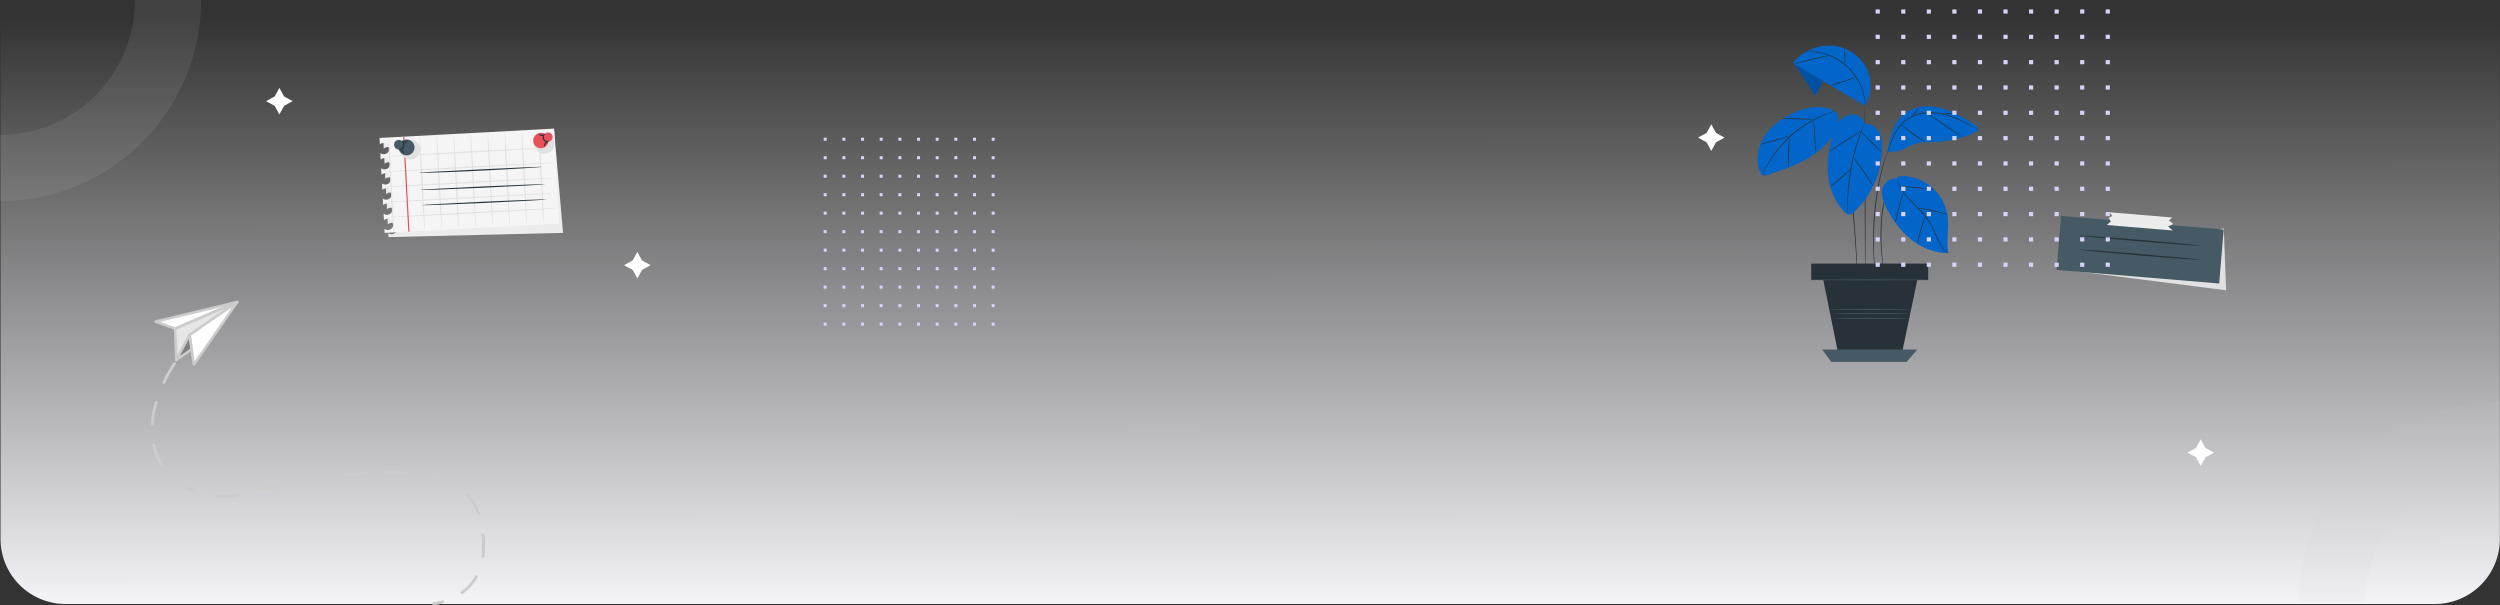<svg xmlns="http://www.w3.org/2000/svg" xmlns:xlink="http://www.w3.org/1999/xlink" width="1920.507" height="464.888" viewBox="0 0 1920.507 464.888">
  <rect x="0" y="0" width="1920.507" height="464.888" fill="#333333" stroke="none"/>
  <defs>
    <linearGradient id="linear-gradient" x1="0.535" y1="1" x2="0.534" y2="0.025" gradientUnits="objectBoundingBox">
      <stop offset="0" stop-color="#f4f4f8"/>
      <stop offset="1" stop-color="#f4f4f8" stop-opacity="0"/>
    </linearGradient>
  </defs>
  <g id="Group_3065" data-name="Group 3065" transform="translate(-10363.594 -9036)">
    <path id="Rectangle_853" data-name="Rectangle 853" d="M0,0H1920a0,0,0,0,1,0,0V414a50,50,0,0,1-50,50H50A50,50,0,0,1,0,414V0A0,0,0,0,1,0,0Z" transform="translate(10364 9036)" fill="url(#linear-gradient)"/>
    <path id="Path_1570" data-name="Path 1570" d="M3148.172,2518.4h0A103.672,103.672,0,0,1,3044.5,2622.072v50.834A154.507,154.507,0,0,0,3199.007,2518.4h-50.835Z" transform="translate(15328.601 12017.906) rotate(180)" fill="#ccc" opacity="0.1"/>
    <path id="Path_1573" data-name="Path 1573" d="M3148.172,2518.4h0A103.672,103.672,0,0,1,3044.5,2622.072v50.834A154.507,154.507,0,0,0,3199.007,2518.4h-50.835Z" transform="translate(7319.094 6517.6)" fill="#ccc" opacity="0.1"/>
    <g id="Group_3063" data-name="Group 3063" transform="translate(9629.388 6979.637)">
      <g id="Group_2215" data-name="Group 2215" transform="translate(853.699 2288.363)">
        <path id="Path_341" data-name="Path 341" d="M1972.59,4444.395l15.056,5.438,47.67-20.506Z" transform="translate(-1972.59 -4429.326)" fill="#fff" stroke="#ccc" stroke-linecap="round" stroke-linejoin="round" stroke-width="2"/>
        <path id="Path_342" data-name="Path 342" d="M1992.987,4449.832l.909,23.934,10.124-19.037,36.637-25.4Z" transform="translate(-1977.931 -4429.326)" fill="#e6e6e6" stroke="#ccc" stroke-linecap="round" stroke-linejoin="round" stroke-width="2"/>
        <path id="Path_343" data-name="Path 343" d="M2007.934,4454.729l3.379,22.56,33.258-47.962Z" transform="translate(-1981.844 -4429.326)" fill="#fff" stroke="#ccc" stroke-linecap="round" stroke-linejoin="round" stroke-width="2"/>
        <path id="Path_344" data-name="Path 344" d="M1994.219,4482.777l11.768-8.059-1.644-10.978Z" transform="translate(-1978.253 -4438.337)" fill="gray" stroke="#ccc" stroke-linecap="round" stroke-linejoin="round" stroke-width="2"/>
      </g>
      <path id="Path_1323" data-name="Path 1323" stroke="#cbcbcb" d="M-86.246-68.139s-36.957,52-2.674,86.084A55.964,55.964,0,0,0-36.546,32.361C11.024,21.1,132.2-6.311,147.607,48.3c17.784,63.039-34.735,68-34.735,68" fill="none" transform="translate(954.494 2403.859)" stroke-linecap="round" stroke-linejoin="round" stroke-width="2" stroke-dasharray="16.57"/>
      <path id="Path_1323-2" data-name="Path 1323" stroke="#ccc" d="M-86.246-68.139s-36.957,52-2.674,86.084A55.964,55.964,0,0,0-36.546,32.361C11.024,21.1,132.2-6.311,147.607,48.3c17.784,63.039-34.735,68-34.735,68" fill="none" transform="translate(954.494 2403.859)" stroke-linecap="round" stroke-linejoin="round" stroke-width="2" stroke-dasharray="16.57"/>
    </g>
    <g id="Group_3064" data-name="Group 3064" transform="translate(10655.152 9134.787)">
      <g id="Group_375" data-name="Group 375" transform="translate(2.967 2.027)">
        <path id="Path_353" data-name="Path 353" d="M1805.117,4476.574l.268,5.023a4.263,4.263,0,0,1,2.734-1.191,4.351,4.351,0,0,1,.465,8.688,4.25,4.25,0,0,1-2.845-.891l.269,5.035a4.269,4.269,0,0,1,2.734-1.191,4.352,4.352,0,0,1,.465,8.691,4.278,4.278,0,0,1-2.846-.892l.27,5.033a4.261,4.261,0,0,1,2.734-1.189,4.352,4.352,0,0,1,.465,8.69,4.283,4.283,0,0,1-2.846-.892l.27,5.033a4.261,4.261,0,0,1,2.734-1.188,4.351,4.351,0,0,1,.465,8.688,4.258,4.258,0,0,1-2.846-.892l.27,5.033a4.269,4.269,0,0,1,2.734-1.187,4.351,4.351,0,0,1,.465,8.688,4.264,4.264,0,0,1-2.846-.891l.27,5.033a4.276,4.276,0,0,1,2.734-1.189,4.351,4.351,0,0,1,.465,8.688,4.253,4.253,0,0,1-2.846-.891l.167,3.125,134.1-3.218-6.795-78.11Z" transform="translate(-1805.117 -4468.214)" fill="#ececec"/>
      </g>
      <g id="Group_433" data-name="Group 433">
        <g id="Group_406" data-name="Group 406">
          <g id="Group_376" data-name="Group 376">
            <path id="Path_354" data-name="Path 354" d="M1803.522,4474.3l.27,5.021a4.255,4.255,0,0,1,2.734-1.188,4.35,4.35,0,0,1,.465,8.688,4.25,4.25,0,0,1-2.845-.891l.269,5.033a4.273,4.273,0,0,1,2.734-1.188,4.351,4.351,0,0,1,.465,8.689,4.265,4.265,0,0,1-2.846-.891l.27,5.035a4.263,4.263,0,0,1,2.734-1.191,4.351,4.351,0,0,1,.465,8.688,4.266,4.266,0,0,1-2.846-.89l.268,5.034a4.275,4.275,0,0,1,2.736-1.19,4.351,4.351,0,0,1,.465,8.69,4.27,4.27,0,0,1-2.845-.891l.268,5.033a4.267,4.267,0,0,1,2.736-1.188,4.351,4.351,0,0,1,.463,8.688,4.278,4.278,0,0,1-2.846-.891l.27,5.034a4.274,4.274,0,0,1,2.734-1.188,4.351,4.351,0,0,1,.465,8.688,4.274,4.274,0,0,1-2.846-.891l.167,3.123,134.067-7.172-3.9-72.965Z" transform="translate(-1803.522 -4467.124)" fill="#f5f5f5"/>
          </g>
          <g id="Group_378" data-name="Group 378" transform="translate(0.774 14.406)">
            <g id="Group_377" data-name="Group 377">
              <path id="Path_355" data-name="Path 355" d="M1938,4474.9c.015.266-29.988,2.088-67,4.07s-67.048,3.37-67.062,3.1,29.981-2.088,67.01-4.069S1937.988,4474.634,1938,4474.9Z" transform="translate(-1803.938 -4474.868)" fill="#e1e1e1"/>
            </g>
          </g>
          <g id="Group_380" data-name="Group 380" transform="translate(1.397 26.079)">
            <g id="Group_379" data-name="Group 379">
              <path id="Path_356" data-name="Path 356" d="M1938.34,4481.177c.015.266-29.988,2.089-67,4.07s-67.048,3.371-67.063,3.1,29.983-2.089,67.011-4.069S1938.325,4480.909,1938.34,4481.177Z" transform="translate(-1804.273 -4481.144)" fill="#e1e1e1"/>
            </g>
          </g>
          <g id="Group_382" data-name="Group 382" transform="translate(2.022 37.751)">
            <g id="Group_381" data-name="Group 381">
              <path id="Path_357" data-name="Path 357" d="M1938.676,4487.452c.013.268-29.988,2.09-67,4.071s-67.048,3.37-67.063,3.1,29.983-2.089,67.011-4.07S1938.661,4487.186,1938.676,4487.452Z" transform="translate(-1804.609 -4487.419)" fill="#e1e1e1"/>
            </g>
          </g>
          <g id="Group_384" data-name="Group 384" transform="translate(2.647 49.425)">
            <g id="Group_383" data-name="Group 383">
              <path id="Path_358" data-name="Path 358" d="M1939.01,4493.728c.015.268-29.988,2.091-67,4.071s-67.047,3.369-67.062,3.1,29.983-2.089,67.011-4.071S1939,4493.461,1939.01,4493.728Z" transform="translate(-1804.945 -4493.695)" fill="#e1e1e1"/>
            </g>
          </g>
          <g id="Group_386" data-name="Group 386" transform="translate(3.272 61.098)">
            <g id="Group_385" data-name="Group 385">
              <path id="Path_359" data-name="Path 359" d="M1939.346,4500c.015.269-29.988,2.091-67,4.07s-67.048,3.371-67.062,3.105,29.981-2.089,67.01-4.072S1939.333,4499.738,1939.346,4500Z" transform="translate(-1805.281 -4499.971)" fill="#e1e1e1"/>
            </g>
          </g>
          <g id="Group_387" data-name="Group 387" transform="translate(18.176 6.15)">
            <rect id="Rectangle_329" data-name="Rectangle 329" width="0.929" height="73.071" transform="translate(0 0.05) rotate(-3.063)" fill="#e8505b"/>
          </g>
          <g id="Group_389" data-name="Group 389" transform="translate(30.727 5.525)">
            <g id="Group_388" data-name="Group 388">
              <path id="Path_360" data-name="Path 360" d="M1824,4543.061c-.268.014-1.358-16.309-2.436-36.455s-1.736-36.5-1.468-36.511,1.358,16.306,2.435,36.458S1824.271,4543.045,1824,4543.061Z" transform="translate(-1820.041 -4470.094)" fill="#e1e1e1"/>
            </g>
          </g>
          <g id="Group_391" data-name="Group 391" transform="translate(6.86 6.802)">
            <g id="Group_390" data-name="Group 390">
              <path id="Path_361" data-name="Path 361" d="M1811.174,4543.745c-.267.017-1.358-16.308-2.436-36.454s-1.735-36.5-1.468-36.511,1.358,16.306,2.435,36.459S1811.44,4543.732,1811.174,4543.745Z" transform="translate(-1807.21 -4470.78)" fill="#e1e1e1"/>
            </g>
          </g>
          <g id="Group_393" data-name="Group 393" transform="translate(43.797 4.825)">
            <g id="Group_392" data-name="Group 392">
              <path id="Path_362" data-name="Path 362" d="M1831.032,4542.685c-.268.014-1.358-16.309-2.437-36.455s-1.735-36.5-1.468-36.512,1.358,16.308,2.437,36.46S1831.3,4542.671,1831.032,4542.685Z" transform="translate(-1827.068 -4469.718)" fill="#e1e1e1"/>
            </g>
          </g>
          <g id="Group_395" data-name="Group 395" transform="translate(56.869 4.125)">
            <g id="Group_394" data-name="Group 394">
              <path id="Path_363" data-name="Path 363" d="M1838.059,4542.309c-.268.013-1.358-16.31-2.435-36.455s-1.736-36.5-1.47-36.512,1.358,16.308,2.437,36.46S1838.327,4542.294,1838.059,4542.309Z" transform="translate(-1834.095 -4469.341)" fill="#e1e1e1"/>
            </g>
          </g>
          <g id="Group_397" data-name="Group 397" transform="translate(69.939 3.426)">
            <g id="Group_396" data-name="Group 396">
              <path id="Path_364" data-name="Path 364" d="M1845.085,4541.932c-.266.014-1.358-16.309-2.435-36.455s-1.735-36.5-1.469-36.512,1.358,16.307,2.437,36.459S1845.354,4541.918,1845.085,4541.932Z" transform="translate(-1841.122 -4468.965)" fill="#e1e1e1"/>
            </g>
          </g>
          <g id="Group_399" data-name="Group 399" transform="translate(83.011 2.727)">
            <g id="Group_398" data-name="Group 398">
              <path id="Path_365" data-name="Path 365" d="M1852.112,4541.557c-.266.013-1.358-16.31-2.435-36.456s-1.735-36.5-1.468-36.512,1.356,16.307,2.435,36.459S1852.38,4541.542,1852.112,4541.557Z" transform="translate(-1848.15 -4468.59)" fill="#e1e1e1"/>
            </g>
          </g>
          <g id="Group_401" data-name="Group 401" transform="translate(96.082 2.027)">
            <g id="Group_400" data-name="Group 400">
              <path id="Path_366" data-name="Path 366" d="M1859.141,4541.181c-.268.014-1.358-16.31-2.437-36.456s-1.736-36.5-1.468-36.511,1.356,16.307,2.435,36.459S1859.407,4541.167,1859.141,4541.181Z" transform="translate(-1855.177 -4468.214)" fill="#e1e1e1"/>
            </g>
          </g>
          <g id="Group_403" data-name="Group 403" transform="translate(109.153 1.328)">
            <g id="Group_402" data-name="Group 402">
              <path id="Path_367" data-name="Path 367" d="M1866.168,4540.8c-.267.014-1.358-16.31-2.436-36.456s-1.735-36.5-1.468-36.511,1.358,16.308,2.435,36.46S1866.434,4540.791,1866.168,4540.8Z" transform="translate(-1862.204 -4467.838)" fill="#e1e1e1"/>
            </g>
          </g>
          <g id="Group_405" data-name="Group 405" transform="translate(122.224 0.629)">
            <g id="Group_404" data-name="Group 404">
              <path id="Path_368" data-name="Path 368" d="M1873.195,4540.429c-.268.012-1.358-16.309-2.437-36.456s-1.735-36.5-1.468-36.512,1.358,16.308,2.435,36.46S1873.461,4540.414,1873.195,4540.429Z" transform="translate(-1869.231 -4467.461)" fill="#e1e1e1"/>
            </g>
          </g>
        </g>
        <g id="Group_408" data-name="Group 408" transform="translate(30.403 29.363)">
          <g id="Group_407" data-name="Group 407">
            <path id="Path_369" data-name="Path 369" d="M1914.022,4482.957a3.583,3.583,0,0,1-.95.146l-2.738.237c-2.526.171-5.934.4-10.08.681-8.514.529-20.279,1.188-33.277,1.832s-24.778,1.142-33.306,1.408-13.824.294-13.8,0c5.08-.258,22.331-1.126,47.062-2.372l33.29-1.549,10.095-.372c1.1-.023,2.009-.041,2.747-.054A3.56,3.56,0,0,1,1914.022,4482.957Z" transform="translate(-1819.867 -4482.91)" fill="#263238"/>
          </g>
        </g>
        <g id="Group_410" data-name="Group 410" transform="translate(30.613 42.688)">
          <g id="Group_409" data-name="Group 409">
            <path id="Path_370" data-name="Path 370" d="M1916.639,4490.126c.013.268-21.617,1.477-48.3,2.7s-48.343,2-48.354,1.732,21.613-1.477,48.31-2.7S1916.628,4489.859,1916.639,4490.126Z" transform="translate(-1819.98 -4490.074)" fill="#263238"/>
          </g>
        </g>
        <g id="Group_412" data-name="Group 412" transform="translate(32.046 54.362)">
          <g id="Group_411" data-name="Group 411">
            <path id="Path_371" data-name="Path 371" d="M1917.409,4496.4c.013.269-21.616,1.478-48.3,2.7s-48.342,2-48.355,1.731,21.612-1.477,48.31-2.7S1917.4,4496.136,1917.409,4496.4Z" transform="translate(-1820.75 -4496.349)" fill="#263238"/>
          </g>
        </g>
        <g id="Group_413" data-name="Group 413" transform="translate(15.007 8.384)">
          <path id="Path_372" data-name="Path 372" d="M1811.59,4478.075c.59,2.9,1.851,5.835,4.286,7.516a7.664,7.664,0,1,0,2.818-13.819" transform="translate(-1811.59 -4471.631)" fill="#e1e1e1"/>
        </g>
        <g id="Group_422" data-name="Group 422" transform="translate(11.176 8.376)">
          <g id="Group_414" data-name="Group 414" transform="translate(3.501)">
            <path id="Path_373" data-name="Path 373" d="M1811.421,4478.054a6.1,6.1,0,1,0,5.765-6.418A6.1,6.1,0,0,0,1811.421,4478.054Z" transform="translate(-1811.412 -4471.626)" fill="#455a64"/>
          </g>
          <g id="Group_415" data-name="Group 415" transform="translate(0 0.314)">
            <path id="Path_374" data-name="Path 374" d="M1809.535,4475.654a3.66,3.66,0,1,0,3.46-3.853A3.659,3.659,0,0,0,1809.535,4475.654Z" transform="translate(-1809.53 -4471.796)" fill="#455a64"/>
          </g>
          <g id="Group_417" data-name="Group 417" transform="translate(3.413 1.033)">
            <g id="Group_416" data-name="Group 416">
              <path id="Path_375" data-name="Path 375" d="M1811.367,4478.707c.028-.147.575-.1,1.321-.376a3.49,3.49,0,0,0,2.081-2.021,3.767,3.767,0,0,0-.281-2.921c-.37-.711-.8-1.051-.718-1.177.046-.1.667.041,1.287.8a3.854,3.854,0,0,1,.623,3.626,3.671,3.671,0,0,1-2.825,2.36C1811.88,4479.14,1811.328,4478.813,1811.367,4478.707Z" transform="translate(-1811.365 -4472.182)" fill="#263238"/>
            </g>
          </g>
          <g id="Group_419" data-name="Group 419" transform="translate(6.461 0.787)">
            <g id="Group_418" data-name="Group 418">
              <path id="Path_376" data-name="Path 376" d="M1813.023,4473c.13-.237,1.047.04,2.07-.207,1.029-.224,1.734-.873,1.955-.717.242.108-.281,1.312-1.737,1.661C1813.847,4474.055,1812.852,4473.2,1813.023,4473Z" transform="translate(-1813.004 -4472.05)" fill="#263238"/>
            </g>
          </g>
          <g id="Group_421" data-name="Group 421" transform="translate(3.83 7.385)">
            <g id="Group_420" data-name="Group 420">
              <path id="Path_377" data-name="Path 377" d="M1815.182,4479.217c-.271.021-.526-1.135-1.486-2.024-.941-.908-2.11-1.1-2.106-1.366-.063-.262,1.469-.546,2.771.662C1815.64,4477.721,1815.445,4479.267,1815.182,4479.217Z" transform="translate(-1811.589 -4475.597)" fill="#263238"/>
            </g>
          </g>
        </g>
        <g id="Group_423" data-name="Group 423" transform="translate(118.061 4.08)">
          <path id="Path_378" data-name="Path 378" d="M1866.993,4475.759c.59,2.9,1.851,5.837,4.285,7.517a7.663,7.663,0,1,0,2.818-13.817" transform="translate(-1866.993 -4469.317)" fill="#e1e1e1"/>
        </g>
        <g id="Group_432" data-name="Group 432" transform="translate(118.062 2.991)">
          <g id="Group_424" data-name="Group 424" transform="translate(0 0.299)">
            <path id="Path_379" data-name="Path 379" d="M1878.774,4474.471a5.895,5.895,0,1,1-6.2-5.57A5.894,5.894,0,0,1,1878.774,4474.471Z" transform="translate(-1866.993 -4468.892)" fill="#e8505b"/>
          </g>
          <g id="Group_425" data-name="Group 425" transform="translate(7.845)">
            <path id="Path_380" data-name="Path 380" d="M1878.281,4472.08a3.537,3.537,0,1,1-3.72-3.343A3.537,3.537,0,0,1,1878.281,4472.08Z" transform="translate(-1871.211 -4468.732)" fill="#e8505b"/>
          </g>
          <g id="Group_427" data-name="Group 427" transform="translate(7.268 0.938)">
            <g id="Group_426" data-name="Group 426">
              <path id="Path_381" data-name="Path 381" d="M1875.622,4475.251c.048.1-.448.479-1.4.442a3.551,3.551,0,0,1-2.973-1.98,3.726,3.726,0,0,1,.231-3.56c.521-.792,1.1-.994,1.164-.894.091.116-.281.49-.558,1.211a3.644,3.644,0,0,0,.036,2.822,3.368,3.368,0,0,0,2.195,1.725C1875.058,4475.211,1875.578,4475.109,1875.622,4475.251Z" transform="translate(-1870.901 -4469.235)" fill="#263238"/>
            </g>
          </g>
          <g id="Group_429" data-name="Group 429" transform="translate(4.433 1.168)">
            <g id="Group_428" data-name="Group 428">
              <path id="Path_382" data-name="Path 382" d="M1873.385,4469.867c.192.185-.677,1.118-2.124.96-1.443-.187-2.069-1.3-1.838-1.432.2-.178.949.363,1.953.47C1872.377,4470,1873.229,4469.646,1873.385,4469.867Z" transform="translate(-1869.377 -4469.359)" fill="#263238"/>
            </g>
          </g>
          <g id="Group_431" data-name="Group 431" transform="translate(8.227 6.879)">
            <g id="Group_430" data-name="Group 430">
              <path id="Path_383" data-name="Path 383" d="M1871.682,4476.232c-.257.075-.612-1.4.494-2.717,1.133-1.3,2.641-1.178,2.606-.914.034.27-1.064.578-1.869,1.542C1872.087,4475.089,1871.953,4476.223,1871.682,4476.232Z" transform="translate(-1871.416 -4472.43)" fill="#263238"/>
            </g>
          </g>
        </g>
      </g>
    </g>
    <path id="Path_1572" data-name="Path 1572" d="M2065.4,4374.563l3.61,6.6,6.6,3.61-6.6,3.61-3.61,6.6-3.61-6.6-6.6-3.61,6.6-3.61Z" transform="translate(8787.813 4854.943)" fill="#fff"/>
    <path id="Path_1575" data-name="Path 1575" d="M2065.4,4374.563l3.61,6.6,6.6,3.61-6.6,3.61-3.61,6.6-3.61-6.6-6.6-3.61,6.6-3.61Z" transform="translate(8512.813 4728.943)" fill="#fff"/>
    <path id="Path_1574" data-name="Path 1574" d="M2065.4,4374.563l3.61,6.6,6.6,3.61-6.6,3.61-3.61,6.6-3.61-6.6-6.6-3.61,6.6-3.61Z" transform="translate(9612.813 4756.943)" fill="#fff"/>
    <path id="Path_1571" data-name="Path 1571" d="M2065.4,4374.563l3.61,6.6,6.6,3.61-6.6,3.61-3.61,6.6-3.61-6.6-6.6-3.61,6.6-3.61Z" transform="translate(9988.813 4998.943)" fill="#fff"/>
    <g id="Group_3061" data-name="Group 3061" transform="translate(11943.469 9199.051)">
      <g id="Group_1783" data-name="Group 1783" transform="translate(0.08 12.322)">
        <path id="Path_1205" data-name="Path 1205" d="M588.763,4603.5l130.117,16.593-1.748-47.628Z" transform="translate(-588.763 -4572.465)" fill="#e1e1e1"/>
      </g>
      <g id="Group_1784" data-name="Group 1784" transform="translate(0 2.855)">
        <rect id="Rectangle_515" data-name="Rectangle 515" width="125.344" height="41.602" transform="translate(3.459 0) rotate(4.77)" fill="#455a64"/>
      </g>
      <g id="Group_1786" data-name="Group 1786" transform="translate(17.331 17.87)">
        <g id="Group_1785" data-name="Group 1785">
          <path id="Path_1206" data-name="Path 1206" d="M702.659,4586.874c-.026.317-20.975-1.172-46.784-3.325s-46.719-4.157-46.693-4.474,20.97,1.173,46.788,3.327S702.686,4586.559,702.659,4586.874Z" transform="translate(-609.183 -4579.033)" fill="#263238"/>
        </g>
      </g>
      <g id="Group_1788" data-name="Group 1788" transform="translate(17.085 28.692)">
        <g id="Group_1787" data-name="Group 1787">
          <path id="Path_1207" data-name="Path 1207" d="M702.368,4599.685c-.026.316-20.975-1.174-46.784-3.327s-46.719-4.157-46.693-4.473,20.971,1.173,46.788,3.326S702.395,4599.368,702.368,4599.685Z" transform="translate(-608.892 -4591.843)" fill="#263238"/>
        </g>
      </g>
      <g id="Group_1789" data-name="Group 1789" transform="translate(38.51)">
        <path id="Path_1208" data-name="Path 1208" d="M636.228,4557.88l48.4,4.038-2.553,2.159,3.318,2.887-3.946,1.806,3.533,3.141-50.727-4.232,3.165-2.677-1.574-2.87,2.722-1.385Z" transform="translate(-634.253 -4557.88)" fill="#ececec"/>
      </g>
    </g>
    <g id="Group_3060" data-name="Group 3060" transform="translate(10996.35 9141.787)">
      <g id="Group_338" data-name="Group 338" transform="translate(0)">
        <rect id="Rectangle_180" data-name="Rectangle 180" width="2.339" height="2.339" fill="#d6d4f6"/>
        <rect id="Rectangle_181" data-name="Rectangle 181" width="2.339" height="2.339" transform="translate(14.337)" fill="#d6d4f6"/>
        <rect id="Rectangle_182" data-name="Rectangle 182" width="2.339" height="2.339" transform="translate(28.675)" fill="#d6d4f6"/>
        <rect id="Rectangle_183" data-name="Rectangle 183" width="2.339" height="2.339" transform="translate(43.012)" fill="#d6d4f6"/>
        <rect id="Rectangle_184" data-name="Rectangle 184" width="2.339" height="2.339" transform="translate(57.349)" fill="#d6d4f6"/>
        <rect id="Rectangle_185" data-name="Rectangle 185" width="2.339" height="2.339" transform="translate(71.687)" fill="#d6d4f6"/>
        <rect id="Rectangle_186" data-name="Rectangle 186" width="2.339" height="2.339" transform="translate(86.024)" fill="#d6d4f6"/>
        <rect id="Rectangle_187" data-name="Rectangle 187" width="2.339" height="2.339" transform="translate(100.361)" fill="#d6d4f6"/>
        <rect id="Rectangle_188" data-name="Rectangle 188" width="2.339" height="2.339" transform="translate(114.699)" fill="#d6d4f6"/>
        <rect id="Rectangle_189" data-name="Rectangle 189" width="2.339" height="2.339" transform="translate(129.036)" fill="#d6d4f6"/>
      </g>
      <g id="Group_339" data-name="Group 339" transform="translate(0 14.203)">
        <rect id="Rectangle_190" data-name="Rectangle 190" width="2.339" height="2.339" fill="#d6d4f6"/>
        <rect id="Rectangle_191" data-name="Rectangle 191" width="2.339" height="2.339" transform="translate(14.337)" fill="#d6d4f6"/>
        <rect id="Rectangle_192" data-name="Rectangle 192" width="2.339" height="2.339" transform="translate(28.675)" fill="#d6d4f6"/>
        <rect id="Rectangle_193" data-name="Rectangle 193" width="2.339" height="2.339" transform="translate(43.012)" fill="#d6d4f6"/>
        <rect id="Rectangle_194" data-name="Rectangle 194" width="2.339" height="2.339" transform="translate(57.349)" fill="#d6d4f6"/>
        <rect id="Rectangle_195" data-name="Rectangle 195" width="2.339" height="2.339" transform="translate(71.687)" fill="#d6d4f6"/>
        <rect id="Rectangle_196" data-name="Rectangle 196" width="2.339" height="2.339" transform="translate(86.024)" fill="#d6d4f6"/>
        <rect id="Rectangle_197" data-name="Rectangle 197" width="2.339" height="2.339" transform="translate(100.361)" fill="#d6d4f6"/>
        <rect id="Rectangle_198" data-name="Rectangle 198" width="2.339" height="2.339" transform="translate(114.699)" fill="#d6d4f6"/>
        <rect id="Rectangle_199" data-name="Rectangle 199" width="2.339" height="2.339" transform="translate(129.036)" fill="#d6d4f6"/>
      </g>
      <g id="Group_340" data-name="Group 340" transform="translate(0 28.405)">
        <rect id="Rectangle_200" data-name="Rectangle 200" width="2.339" height="2.339" fill="#d6d4f6"/>
        <rect id="Rectangle_201" data-name="Rectangle 201" width="2.339" height="2.339" transform="translate(14.337)" fill="#d6d4f6"/>
        <rect id="Rectangle_202" data-name="Rectangle 202" width="2.339" height="2.339" transform="translate(28.675)" fill="#d6d4f6"/>
        <rect id="Rectangle_203" data-name="Rectangle 203" width="2.339" height="2.339" transform="translate(43.012)" fill="#d6d4f6"/>
        <rect id="Rectangle_204" data-name="Rectangle 204" width="2.339" height="2.339" transform="translate(57.349)" fill="#d6d4f6"/>
        <rect id="Rectangle_205" data-name="Rectangle 205" width="2.339" height="2.339" transform="translate(71.687)" fill="#d6d4f6"/>
        <rect id="Rectangle_206" data-name="Rectangle 206" width="2.339" height="2.339" transform="translate(86.024)" fill="#d6d4f6"/>
        <rect id="Rectangle_207" data-name="Rectangle 207" width="2.339" height="2.339" transform="translate(100.361)" fill="#d6d4f6"/>
        <rect id="Rectangle_208" data-name="Rectangle 208" width="2.339" height="2.339" transform="translate(114.699)" fill="#d6d4f6"/>
        <rect id="Rectangle_209" data-name="Rectangle 209" width="2.339" height="2.339" transform="translate(129.036)" fill="#d6d4f6"/>
      </g>
      <g id="Group_341" data-name="Group 341" transform="translate(0 42.608)">
        <rect id="Rectangle_210" data-name="Rectangle 210" width="2.339" height="2.339" fill="#d6d4f6"/>
        <rect id="Rectangle_211" data-name="Rectangle 211" width="2.339" height="2.339" transform="translate(14.337)" fill="#d6d4f6"/>
        <rect id="Rectangle_212" data-name="Rectangle 212" width="2.339" height="2.339" transform="translate(28.675)" fill="#d6d4f6"/>
        <rect id="Rectangle_213" data-name="Rectangle 213" width="2.339" height="2.339" transform="translate(43.012)" fill="#d6d4f6"/>
        <rect id="Rectangle_214" data-name="Rectangle 214" width="2.339" height="2.339" transform="translate(57.349)" fill="#d6d4f6"/>
        <rect id="Rectangle_215" data-name="Rectangle 215" width="2.339" height="2.339" transform="translate(71.687)" fill="#d6d4f6"/>
        <rect id="Rectangle_216" data-name="Rectangle 216" width="2.339" height="2.339" transform="translate(86.024)" fill="#d6d4f6"/>
        <rect id="Rectangle_217" data-name="Rectangle 217" width="2.339" height="2.339" transform="translate(100.361)" fill="#d6d4f6"/>
        <rect id="Rectangle_218" data-name="Rectangle 218" width="2.339" height="2.339" transform="translate(114.699)" fill="#d6d4f6"/>
        <rect id="Rectangle_219" data-name="Rectangle 219" width="2.339" height="2.339" transform="translate(129.036)" fill="#d6d4f6"/>
      </g>
      <g id="Group_342" data-name="Group 342" transform="translate(0 56.811)">
        <rect id="Rectangle_220" data-name="Rectangle 220" width="2.339" height="2.339" fill="#d6d4f6"/>
        <rect id="Rectangle_221" data-name="Rectangle 221" width="2.339" height="2.339" transform="translate(14.337)" fill="#d6d4f6"/>
        <rect id="Rectangle_222" data-name="Rectangle 222" width="2.339" height="2.339" transform="translate(28.675)" fill="#d6d4f6"/>
        <rect id="Rectangle_223" data-name="Rectangle 223" width="2.339" height="2.339" transform="translate(43.012)" fill="#d6d4f6"/>
        <rect id="Rectangle_224" data-name="Rectangle 224" width="2.339" height="2.339" transform="translate(57.349)" fill="#d6d4f6"/>
        <rect id="Rectangle_225" data-name="Rectangle 225" width="2.339" height="2.339" transform="translate(71.687)" fill="#d6d4f6"/>
        <rect id="Rectangle_226" data-name="Rectangle 226" width="2.339" height="2.339" transform="translate(86.024)" fill="#d6d4f6"/>
        <rect id="Rectangle_227" data-name="Rectangle 227" width="2.339" height="2.339" transform="translate(100.361)" fill="#d6d4f6"/>
        <rect id="Rectangle_228" data-name="Rectangle 228" width="2.339" height="2.339" transform="translate(114.699)" fill="#d6d4f6"/>
        <rect id="Rectangle_229" data-name="Rectangle 229" width="2.339" height="2.339" transform="translate(129.036)" fill="#d6d4f6"/>
      </g>
      <g id="Group_343" data-name="Group 343" transform="translate(0 71.014)">
        <rect id="Rectangle_230" data-name="Rectangle 230" width="2.339" height="2.339" fill="#d6d4f6"/>
        <rect id="Rectangle_231" data-name="Rectangle 231" width="2.339" height="2.339" transform="translate(14.337)" fill="#d6d4f6"/>
        <rect id="Rectangle_232" data-name="Rectangle 232" width="2.339" height="2.339" transform="translate(28.675)" fill="#d6d4f6"/>
        <rect id="Rectangle_233" data-name="Rectangle 233" width="2.339" height="2.339" transform="translate(43.012)" fill="#d6d4f6"/>
        <rect id="Rectangle_234" data-name="Rectangle 234" width="2.339" height="2.339" transform="translate(57.349)" fill="#d6d4f6"/>
        <rect id="Rectangle_235" data-name="Rectangle 235" width="2.339" height="2.339" transform="translate(71.687)" fill="#d6d4f6"/>
        <rect id="Rectangle_236" data-name="Rectangle 236" width="2.339" height="2.339" transform="translate(86.024)" fill="#d6d4f6"/>
        <rect id="Rectangle_237" data-name="Rectangle 237" width="2.339" height="2.339" transform="translate(100.361)" fill="#d6d4f6"/>
        <rect id="Rectangle_238" data-name="Rectangle 238" width="2.339" height="2.339" transform="translate(114.699)" fill="#d6d4f6"/>
        <rect id="Rectangle_239" data-name="Rectangle 239" width="2.339" height="2.339" transform="translate(129.036)" fill="#d6d4f6"/>
      </g>
      <g id="Group_344" data-name="Group 344" transform="translate(0 85.216)">
        <rect id="Rectangle_240" data-name="Rectangle 240" width="2.339" height="2.339" fill="#d6d4f6"/>
        <rect id="Rectangle_241" data-name="Rectangle 241" width="2.339" height="2.339" transform="translate(14.337)" fill="#d6d4f6"/>
        <rect id="Rectangle_242" data-name="Rectangle 242" width="2.339" height="2.339" transform="translate(28.675)" fill="#d6d4f6"/>
        <rect id="Rectangle_243" data-name="Rectangle 243" width="2.339" height="2.339" transform="translate(43.012)" fill="#d6d4f6"/>
        <rect id="Rectangle_244" data-name="Rectangle 244" width="2.339" height="2.339" transform="translate(57.349)" fill="#d6d4f6"/>
        <rect id="Rectangle_245" data-name="Rectangle 245" width="2.339" height="2.339" transform="translate(71.687)" fill="#d6d4f6"/>
        <rect id="Rectangle_246" data-name="Rectangle 246" width="2.339" height="2.339" transform="translate(86.024)" fill="#d6d4f6"/>
        <rect id="Rectangle_247" data-name="Rectangle 247" width="2.339" height="2.339" transform="translate(100.361)" fill="#d6d4f6"/>
        <rect id="Rectangle_248" data-name="Rectangle 248" width="2.339" height="2.339" transform="translate(114.699)" fill="#d6d4f6"/>
        <rect id="Rectangle_249" data-name="Rectangle 249" width="2.339" height="2.339" transform="translate(129.036)" fill="#d6d4f6"/>
      </g>
      <g id="Group_345" data-name="Group 345" transform="translate(0 99.419)">
        <rect id="Rectangle_250" data-name="Rectangle 250" width="2.339" height="2.339" fill="#d6d4f6"/>
        <rect id="Rectangle_251" data-name="Rectangle 251" width="2.339" height="2.339" transform="translate(14.337)" fill="#d6d4f6"/>
        <rect id="Rectangle_252" data-name="Rectangle 252" width="2.339" height="2.339" transform="translate(28.675)" fill="#d6d4f6"/>
        <rect id="Rectangle_253" data-name="Rectangle 253" width="2.339" height="2.339" transform="translate(43.012)" fill="#d6d4f6"/>
        <rect id="Rectangle_254" data-name="Rectangle 254" width="2.339" height="2.339" transform="translate(57.349)" fill="#d6d4f6"/>
        <rect id="Rectangle_255" data-name="Rectangle 255" width="2.339" height="2.339" transform="translate(71.687)" fill="#d6d4f6"/>
        <rect id="Rectangle_256" data-name="Rectangle 256" width="2.339" height="2.339" transform="translate(86.024)" fill="#d6d4f6"/>
        <rect id="Rectangle_257" data-name="Rectangle 257" width="2.339" height="2.339" transform="translate(100.361)" fill="#d6d4f6"/>
        <rect id="Rectangle_258" data-name="Rectangle 258" width="2.339" height="2.339" transform="translate(114.699)" fill="#d6d4f6"/>
        <rect id="Rectangle_259" data-name="Rectangle 259" width="2.339" height="2.339" transform="translate(129.036)" fill="#d6d4f6"/>
      </g>
      <g id="Group_346" data-name="Group 346" transform="translate(0 113.622)">
        <rect id="Rectangle_260" data-name="Rectangle 260" width="2.339" height="2.339" fill="#d6d4f6"/>
        <rect id="Rectangle_261" data-name="Rectangle 261" width="2.339" height="2.339" transform="translate(14.337)" fill="#d6d4f6"/>
        <rect id="Rectangle_262" data-name="Rectangle 262" width="2.339" height="2.339" transform="translate(28.675)" fill="#d6d4f6"/>
        <rect id="Rectangle_263" data-name="Rectangle 263" width="2.339" height="2.339" transform="translate(43.012)" fill="#d6d4f6"/>
        <rect id="Rectangle_264" data-name="Rectangle 264" width="2.339" height="2.339" transform="translate(57.349)" fill="#d6d4f6"/>
        <rect id="Rectangle_265" data-name="Rectangle 265" width="2.339" height="2.339" transform="translate(71.687)" fill="#d6d4f6"/>
        <rect id="Rectangle_266" data-name="Rectangle 266" width="2.339" height="2.339" transform="translate(86.024)" fill="#d6d4f6"/>
        <rect id="Rectangle_267" data-name="Rectangle 267" width="2.339" height="2.339" transform="translate(100.361)" fill="#d6d4f6"/>
        <rect id="Rectangle_268" data-name="Rectangle 268" width="2.339" height="2.339" transform="translate(114.699)" fill="#d6d4f6"/>
        <rect id="Rectangle_269" data-name="Rectangle 269" width="2.339" height="2.339" transform="translate(129.036)" fill="#d6d4f6"/>
      </g>
      <g id="Group_347" data-name="Group 347" transform="translate(0 127.824)">
        <rect id="Rectangle_270" data-name="Rectangle 270" width="2.339" height="2.339" fill="#d6d4f6"/>
        <rect id="Rectangle_271" data-name="Rectangle 271" width="2.339" height="2.339" transform="translate(14.337)" fill="#d6d4f6"/>
        <rect id="Rectangle_272" data-name="Rectangle 272" width="2.339" height="2.339" transform="translate(28.675)" fill="#d6d4f6"/>
        <rect id="Rectangle_273" data-name="Rectangle 273" width="2.339" height="2.339" transform="translate(43.012)" fill="#d6d4f6"/>
        <rect id="Rectangle_274" data-name="Rectangle 274" width="2.339" height="2.339" transform="translate(57.349)" fill="#d6d4f6"/>
        <rect id="Rectangle_275" data-name="Rectangle 275" width="2.339" height="2.339" transform="translate(71.687)" fill="#d6d4f6"/>
        <rect id="Rectangle_276" data-name="Rectangle 276" width="2.339" height="2.339" transform="translate(86.024)" fill="#d6d4f6"/>
        <rect id="Rectangle_277" data-name="Rectangle 277" width="2.339" height="2.339" transform="translate(100.361)" fill="#d6d4f6"/>
        <rect id="Rectangle_278" data-name="Rectangle 278" width="2.339" height="2.339" transform="translate(114.699)" fill="#d6d4f6"/>
        <rect id="Rectangle_279" data-name="Rectangle 279" width="2.339" height="2.339" transform="translate(129.036)" fill="#d6d4f6"/>
      </g>
      <g id="Group_348" data-name="Group 348" transform="translate(0 142.027)">
        <rect id="Rectangle_280" data-name="Rectangle 280" width="2.339" height="2.339" fill="#d6d4f6"/>
        <rect id="Rectangle_281" data-name="Rectangle 281" width="2.339" height="2.339" transform="translate(14.337)" fill="#d6d4f6"/>
        <rect id="Rectangle_282" data-name="Rectangle 282" width="2.339" height="2.339" transform="translate(28.675)" fill="#d6d4f6"/>
        <rect id="Rectangle_283" data-name="Rectangle 283" width="2.339" height="2.339" transform="translate(43.012)" fill="#d6d4f6"/>
        <rect id="Rectangle_284" data-name="Rectangle 284" width="2.339" height="2.339" transform="translate(57.349)" fill="#d6d4f6"/>
        <rect id="Rectangle_285" data-name="Rectangle 285" width="2.339" height="2.339" transform="translate(71.687)" fill="#d6d4f6"/>
        <rect id="Rectangle_286" data-name="Rectangle 286" width="2.339" height="2.339" transform="translate(86.024)" fill="#d6d4f6"/>
        <rect id="Rectangle_287" data-name="Rectangle 287" width="2.339" height="2.339" transform="translate(100.361)" fill="#d6d4f6"/>
        <rect id="Rectangle_288" data-name="Rectangle 288" width="2.339" height="2.339" transform="translate(114.699)" fill="#d6d4f6"/>
        <rect id="Rectangle_289" data-name="Rectangle 289" width="2.339" height="2.339" transform="translate(129.036)" fill="#d6d4f6"/>
      </g>
    </g>
    <g id="Group_3059" data-name="Group 3059" transform="translate(11713.756 9071)">
      <g id="Group_1579" data-name="Group 1579" transform="translate(41.193 167.553)">
        <g id="Group_1575" data-name="Group 1575" transform="translate(0.153 0.154)">
          <g id="Group_1574" data-name="Group 1574">
            <g id="Group_1573" data-name="Group 1573">
              <rect id="Rectangle_511" data-name="Rectangle 511" width="89.582" height="12.309" fill="#263238"/>
            </g>
          </g>
        </g>
        <g id="Group_1578" data-name="Group 1578">
          <g id="Group_1577" data-name="Group 1577">
            <g id="Group_1576" data-name="Group 1576">
              <path id="Path_1152" data-name="Path 1152" d="M729.566,5048.977H639.678v-12.616h89.888Zm-89.581-.306h89.275v-12H639.984Z" transform="translate(-639.678 -5036.361)" fill="#263238"/>
            </g>
          </g>
        </g>
      </g>
      <g id="Group_1583" data-name="Group 1583" transform="translate(49.652 175.918)">
        <g id="Group_1582" data-name="Group 1582">
          <g id="Group_1581" data-name="Group 1581">
            <g id="Group_1580" data-name="Group 1580">
              <path id="Path_1153" data-name="Path 1153" d="M657.482,5053.969l12.894,63.613h47.71l12.465-59.516Z" transform="translate(-657.482 -5053.969)" fill="#263238"/>
            </g>
          </g>
        </g>
      </g>
      <g id="Group_1587" data-name="Group 1587" transform="translate(49.652 233.514)">
        <g id="Group_1586" data-name="Group 1586">
          <g id="Group_1585" data-name="Group 1585">
            <g id="Group_1584" data-name="Group 1584">
              <path id="Path_1154" data-name="Path 1154" d="M657.482,5175.191l6.877,9.457H722.35l8.2-9.457Z" transform="translate(-657.482 -5175.191)" fill="#455a64"/>
            </g>
          </g>
        </g>
      </g>
      <g id="Group_1592" data-name="Group 1592" transform="translate(82.219 46.137)">
        <g id="Group_1591" data-name="Group 1591">
          <g id="Group_1590" data-name="Group 1590">
            <g id="Group_1589" data-name="Group 1589">
              <g id="Group_1588" data-name="Group 1588">
                <path id="Path_1155" data-name="Path 1155" d="M726.58,4912.454c-.176,0-.4-29.47-.5-65.815s-.043-65.822.134-65.823.4,29.464.5,65.822S726.756,4912.454,726.58,4912.454Z" transform="translate(-726.025 -4780.815)" fill="#263238"/>
              </g>
            </g>
          </g>
        </g>
      </g>
      <g id="Group_1597" data-name="Group 1597" transform="translate(94.479 104.026)">
        <g id="Group_1596" data-name="Group 1596">
          <g id="Group_1595" data-name="Group 1595">
            <g id="Group_1594" data-name="Group 1594">
              <g id="Group_1593" data-name="Group 1593">
                <path id="Path_1156" data-name="Path 1156" d="M760.079,4902.657a3.131,3.131,0,0,1-.241.685c-.209.5-.475,1.132-.8,1.908q-.268.628-.584,1.374-.278.778-.6,1.673l-.69,1.919c-.24.681-.428,1.422-.663,2.188A89.163,89.163,0,0,0,754,4923.371a133.418,133.418,0,0,0-1.387,13.716,184.861,184.861,0,0,0,.708,25.056c.288,3.2.578,5.782.791,7.567.092.836.167,1.518.226,2.057a.364.364,0,1,1-.127.019c-.09-.535-.2-1.212-.345-2.042-.289-1.776-.648-4.356-.994-7.557a164.875,164.875,0,0,1-.9-25.129,125.234,125.234,0,0,1,1.444-13.783,83.116,83.116,0,0,1,2.655-11c.25-.767.454-1.507.71-2.187l.741-1.914.649-1.662c.221-.5.446-.95.638-1.358.371-.757.672-1.375.911-1.863A3,3,0,0,1,760.079,4902.657Z" transform="translate(-751.83 -4902.657)" fill="#263238"/>
              </g>
            </g>
          </g>
        </g>
      </g>
      <g id="Group_1602" data-name="Group 1602" transform="translate(88.806 80.191)">
        <g id="Group_1601" data-name="Group 1601">
          <g id="Group_1600" data-name="Group 1600">
            <g id="Group_1599" data-name="Group 1599">
              <g id="Group_1598" data-name="Group 1598">
                <path id="Path_1157" data-name="Path 1157" d="M751.523,4852.491a6.1,6.1,0,0,1-.285.973l-.933,2.739q-.312.9-.685,1.974-.334,1.1-.721,2.38c-.524,1.706-1.131,3.643-1.671,5.824l-.9,3.407q-.4,1.8-.839,3.726c-.626,2.565-1.078,5.352-1.655,8.263-.987,5.854-1.857,12.324-2.457,19.149-.566,6.831-.812,13.357-.9,19.3-.018,5.938.058,11.288.3,15.774.079,2.245.223,4.273.339,6.054s.215,3.315.328,4.566q.138,1.811.22,2.887a6.012,6.012,0,0,1,.033,1.011,6.012,6.012,0,0,1-.161-1q-.127-1.074-.339-2.877c-.152-1.249-.3-2.781-.437-4.562s-.326-3.809-.434-6.057c-.3-4.491-.424-9.851-.439-15.8.055-5.952.284-12.5.852-19.346.6-6.844,1.491-13.332,2.513-19.2.6-2.917,1.067-5.708,1.718-8.276l.878-3.729.941-3.406c.569-2.178,1.209-4.114,1.767-5.813l.773-2.368q.4-1.068.739-1.961l1.046-2.7A5.917,5.917,0,0,1,751.523,4852.491Z" transform="translate(-739.891 -4852.491)" fill="#263238"/>
              </g>
            </g>
          </g>
        </g>
      </g>
      <g id="Group_1607" data-name="Group 1607" transform="translate(60.038 50.123)">
        <g id="Group_1606" data-name="Group 1606">
          <g id="Group_1605" data-name="Group 1605">
            <g id="Group_1604" data-name="Group 1604">
              <g id="Group_1603" data-name="Group 1603">
                <path id="Path_1158" data-name="Path 1158" d="M696.41,4922.072a1.389,1.389,0,0,1-.051-.345c-.022-.264-.05-.6-.085-1.014-.063-.939-.151-2.245-.263-3.9-.215-3.438-.521-8.33-.9-14.354-.778-12.118-1.9-28.86-3.941-47.271-1.042-9.206-2.251-17.949-3.507-25.875-.668-3.957-1.273-7.722-1.961-11.224-.63-3.514-1.309-6.767-1.934-9.736-.589-2.978-1.245-5.645-1.773-8s-1.021-4.37-1.44-6.014l-.93-3.8-.226-.992a1.429,1.429,0,0,1-.057-.344,1.365,1.365,0,0,1,.119.326l.287.976,1.047,3.769c.457,1.638.994,3.645,1.547,5.994s1.25,5.009,1.867,7.984c.654,2.967,1.359,6.22,2.013,9.732.711,3.5,1.337,7.269,2.022,11.229,1.289,7.931,2.517,16.682,3.561,25.9,2.041,18.431,3.095,35.188,3.757,47.316.329,6.065.558,10.975.7,14.369.061,1.66.109,2.968.144,3.909.009.417.016.752.021,1.017A1.464,1.464,0,0,1,696.41,4922.072Z" transform="translate(-679.341 -4789.205)" fill="#263238"/>
              </g>
            </g>
          </g>
        </g>
      </g>
      <g id="Group_1611" data-name="Group 1611" transform="translate(53.865 52.936)">
        <g id="Group_1610" data-name="Group 1610">
          <g id="Group_1609" data-name="Group 1609">
            <g id="Group_1608" data-name="Group 1608">
              <path id="Path_1159" data-name="Path 1159" d="M694.526,4802.494c-.389-4.175-4.609-7.325-8.8-7.368s-8.1,2.471-10.665,5.789-3.979,7.368-5.136,11.4c-2.824,9.836-4.367,20.17-3.16,30.333s5.33,20.167,12.623,27.347c1.185,1.167,2.721,2.334,4.348,1.987a5.245,5.245,0,0,0,2.294-1.417,67.878,67.878,0,0,0,22.03-51.618c-.114-3.864-.621-7.885-2.761-11.1s-7.128-6.639-10.772-5.345" transform="translate(-666.35 -4795.126)" fill="#0265c9"/>
            </g>
          </g>
        </g>
      </g>
      <g id="Group_1645" data-name="Group 1645" transform="translate(27.802 0)">
        <g id="Group_1615" data-name="Group 1615" transform="translate(0.096 11.582)">
          <g id="Group_1614" data-name="Group 1614">
            <g id="Group_1613" data-name="Group 1613">
              <g id="Group_1612" data-name="Group 1612">
                <path id="Path_1160" data-name="Path 1160" d="M634.531,4723.369l-5.906,10.7c-.138.249-.32.529-.6.552-.31.026-.542-.268-.712-.528L611.7,4710.126l3.6-2.039Z" transform="translate(-611.697 -4708.088)" fill="#0265c9"/>
              </g>
            </g>
          </g>
        </g>
        <g id="Group_1620" data-name="Group 1620" transform="translate(0.096 11.582)" opacity="0.2">
          <g id="Group_1619" data-name="Group 1619">
            <g id="Group_1618" data-name="Group 1618">
              <g id="Group_1617" data-name="Group 1617">
                <g id="Group_1616" data-name="Group 1616">
                  <path id="Path_1161" data-name="Path 1161" d="M634.531,4723.369l-5.906,10.7c-.138.249-.32.529-.6.552-.31.026-.542-.268-.712-.528L611.7,4710.126l3.6-2.039Z" transform="translate(-611.697 -4708.088)"/>
                </g>
              </g>
            </g>
          </g>
        </g>
        <g id="Group_1624" data-name="Group 1624">
          <g id="Group_1623" data-name="Group 1623">
            <g id="Group_1622" data-name="Group 1622">
              <g id="Group_1621" data-name="Group 1621">
                <path id="Path_1162" data-name="Path 1162" d="M666.1,4729.847l-53.26-31.428a2.486,2.486,0,0,1-1.3-1.308c-.213-.788.379-1.548.947-2.134a36.706,36.706,0,0,1,28.462-11.182c10.5.755,20.592,6.819,25.732,16s5.309,21.33-.585,30.049" transform="translate(-611.495 -4683.711)" fill="#0265c9"/>
              </g>
            </g>
          </g>
        </g>
        <g id="Group_1629" data-name="Group 1629" transform="translate(9.017 4.485)">
          <g id="Group_1628" data-name="Group 1628">
            <g id="Group_1627" data-name="Group 1627">
              <g id="Group_1626" data-name="Group 1626">
                <g id="Group_1625" data-name="Group 1625">
                  <path id="Path_1163" data-name="Path 1163" d="M630.472,4693.341a2.935,2.935,0,0,1,.7-.086c.459-.023,1.137-.106,2.013-.1a40.138,40.138,0,0,1,7.39.587,43.2,43.2,0,0,1,34.473,31.193,40.106,40.106,0,0,1,1.32,7.293,14.905,14.905,0,0,1,.081,1.553,2.618,2.618,0,0,1-.411,1.163,8.974,8.974,0,0,0,.083-2.688,45.465,45.465,0,0,0-1.507-7.2,43.51,43.51,0,0,0-34.118-30.872,45.415,45.415,0,0,0-7.312-.782C631.441,4693.368,630.475,4693.4,630.472,4693.341Z" transform="translate(-630.472 -4693.15)" fill="#263238"/>
                </g>
              </g>
            </g>
          </g>
        </g>
        <g id="Group_1634" data-name="Group 1634" transform="translate(28.218 24.431)">
          <g id="Group_1633" data-name="Group 1633">
            <g id="Group_1632" data-name="Group 1632">
              <g id="Group_1631" data-name="Group 1631">
                <g id="Group_1630" data-name="Group 1630">
                  <path id="Path_1164" data-name="Path 1164" d="M690.059,4735.145a12.907,12.907,0,0,1-2.693,1.224c-1.7.668-4.068,1.523-6.72,2.367s-5.083,1.512-6.856,1.945a12.859,12.859,0,0,1-2.9.554,14.425,14.425,0,0,1,2.784-.989l6.783-2.119,6.762-2.184A14.383,14.383,0,0,1,690.059,4735.145Z" transform="translate(-670.885 -4735.131)" fill="#263238"/>
                </g>
              </g>
            </g>
          </g>
        </g>
        <g id="Group_1639" data-name="Group 1639" transform="translate(38.901 1.916)">
          <g id="Group_1638" data-name="Group 1638">
            <g id="Group_1637" data-name="Group 1637">
              <g id="Group_1636" data-name="Group 1636">
                <g id="Group_1635" data-name="Group 1635">
                  <path id="Path_1165" data-name="Path 1165" d="M693.474,4687.743c.171-.016.549,2.64.63,5.942s-.157,5.973-.329,5.966-.223-2.67-.309-5.951S693.295,4687.758,693.474,4687.743Z" transform="translate(-693.37 -4687.743)" fill="#263238"/>
                </g>
              </g>
            </g>
          </g>
        </g>
        <g id="Group_1644" data-name="Group 1644" transform="translate(0.876 7.55)">
          <g id="Group_1643" data-name="Group 1643">
            <g id="Group_1642" data-name="Group 1642">
              <g id="Group_1641" data-name="Group 1641">
                <g id="Group_1640" data-name="Group 1640">
                  <path id="Path_1166" data-name="Path 1166" d="M613.338,4706.164a23.9,23.9,0,0,1,3.869-1.361c2.42-.746,5.789-1.69,9.546-2.6s7.189-1.6,9.682-2.035a23.967,23.967,0,0,1,4.065-.55,28.738,28.738,0,0,1-3.976.993c-2.467.55-5.873,1.312-9.622,2.214s-7.125,1.775-9.572,2.409A28.661,28.661,0,0,1,613.338,4706.164Z" transform="translate(-613.337 -4699.601)" fill="#263238"/>
                </g>
              </g>
            </g>
          </g>
        </g>
      </g>
      <g id="Group_1675" data-name="Group 1675" transform="translate(0 47.276)">
        <g id="Group_1649" data-name="Group 1649">
          <g id="Group_1648" data-name="Group 1648">
            <g id="Group_1647" data-name="Group 1647">
              <g id="Group_1646" data-name="Group 1646">
                <path id="Path_1167" data-name="Path 1167" d="M612.915,4787.182c-4.58-3.473-9.424-4.157-15.168-3.93a46.345,46.345,0,0,0-16.6,4.284c-8.981,3.934-17.422,9.73-22.788,17.937s-7.233,19.068-3.216,28.012a3.993,3.993,0,0,0,1.819,2.208,4.35,4.35,0,0,0,3.006-.23c10.214-3.333,20.5-6.7,29.892-11.914s17.941-12.472,22.98-21.96a18.87,18.87,0,0,0,2.419-7.288,9.061,9.061,0,0,0-2.343-7.118" transform="translate(-552.979 -4783.213)" fill="#0265c9"/>
              </g>
            </g>
          </g>
        </g>
        <g id="Group_1654" data-name="Group 1654" transform="translate(3.529 2.888)">
          <g id="Group_1653" data-name="Group 1653">
            <g id="Group_1652" data-name="Group 1652">
              <g id="Group_1651" data-name="Group 1651">
                <g id="Group_1650" data-name="Group 1650">
                  <path id="Path_1168" data-name="Path 1168" d="M616.9,4789.295a3.749,3.749,0,0,1-.735.3l-2.14.736-1.55.516c-.562.2-1.161.454-1.811.705-1.292.524-2.793,1.046-4.372,1.813l-2.5,1.141c-.868.4-1.736.894-2.654,1.362-1.852.909-3.724,2.07-5.719,3.249a90.364,90.364,0,0,0-22.533,19.824c-1.423,1.829-2.814,3.539-3.952,5.26-.581.852-1.18,1.648-1.689,2.458l-1.45,2.34c-.962,1.469-1.671,2.891-2.354,4.105-.333.613-.658,1.175-.93,1.706l-.71,1.472-1,2.028a3.749,3.749,0,0,1-.39.691,3.694,3.694,0,0,1,.272-.743c.231-.537.528-1.228.9-2.083q.3-.687.662-1.5c.257-.541.568-1.114.887-1.736.656-1.236,1.341-2.68,2.282-4.172l1.423-2.374c.5-.822,1.093-1.631,1.668-2.494,1.127-1.744,2.51-3.477,3.93-5.328a87.509,87.509,0,0,1,22.682-19.955c2.016-1.171,3.912-2.324,5.785-3.218.929-.461,1.806-.946,2.686-1.337l2.535-1.109c1.6-.745,3.119-1.239,4.429-1.733.658-.236,1.266-.473,1.835-.659l1.573-.464c.895-.256,1.618-.462,2.18-.624A3.606,3.606,0,0,1,616.9,4789.295Z" transform="translate(-560.405 -4789.291)" fill="#263238"/>
                </g>
              </g>
            </g>
          </g>
        </g>
        <g id="Group_1659" data-name="Group 1659" transform="translate(1.777 22.254)">
          <g id="Group_1658" data-name="Group 1658">
            <g id="Group_1657" data-name="Group 1657">
              <g id="Group_1656" data-name="Group 1656">
                <g id="Group_1655" data-name="Group 1655">
                  <path id="Path_1169" data-name="Path 1169" d="M579.183,4830.066c.049.168-4.939,1.776-11.142,3.59s-11.272,3.146-11.322,2.977,4.938-1.776,11.143-3.589S579.134,4829.9,579.183,4830.066Z" transform="translate(-556.719 -4830.052)" fill="#263238"/>
                </g>
              </g>
            </g>
          </g>
        </g>
        <g id="Group_1664" data-name="Group 1664" transform="translate(23.493 23.167)">
          <g id="Group_1663" data-name="Group 1663">
            <g id="Group_1662" data-name="Group 1662">
              <g id="Group_1661" data-name="Group 1661">
                <g id="Group_1660" data-name="Group 1660">
                  <path id="Path_1170" data-name="Path 1170" d="M602.716,4855.663a17.847,17.847,0,0,1-.245-3.472c-.059-2.146-.068-5.113.023-8.389s.267-6.239.446-8.377a17.787,17.787,0,0,1,.439-3.453,19.838,19.838,0,0,1,.012,3.477c-.073,2.353-.161,5.21-.259,8.371-.079,3.16-.151,6.019-.209,8.371A19.964,19.964,0,0,1,602.716,4855.663Z" transform="translate(-602.426 -4831.973)" fill="#263238"/>
                </g>
              </g>
            </g>
          </g>
        </g>
        <g id="Group_1669" data-name="Group 1669" transform="translate(42.928 9.152)">
          <g id="Group_1668" data-name="Group 1668">
            <g id="Group_1667" data-name="Group 1667">
              <g id="Group_1666" data-name="Group 1666">
                <g id="Group_1665" data-name="Group 1665">
                  <path id="Path_1171" data-name="Path 1171" d="M645.248,4829.45c-.176.012-.736-6.017-1.251-13.464s-.79-13.5-.614-13.511.735,6.016,1.25,13.466S645.424,4829.438,645.248,4829.45Z" transform="translate(-643.33 -4802.475)" fill="#263238"/>
                </g>
              </g>
            </g>
          </g>
        </g>
        <g id="Group_1674" data-name="Group 1674" transform="translate(18.627 8.456)">
          <g id="Group_1673" data-name="Group 1673">
            <g id="Group_1672" data-name="Group 1672">
              <g id="Group_1671" data-name="Group 1671">
                <g id="Group_1670" data-name="Group 1670">
                  <path id="Path_1172" data-name="Path 1172" d="M592.184,4801.12a19.911,19.911,0,0,1,3.572-.106c2.2.015,5.242.08,8.6.189s6.395.248,8.594.378a19.9,19.9,0,0,1,3.556.344,19.651,19.651,0,0,1-3.566.108c-2.2-.016-5.244-.08-8.6-.191s-6.4-.247-8.6-.378A19.548,19.548,0,0,1,592.184,4801.12Z" transform="translate(-592.184 -4801.01)" fill="#263238"/>
                </g>
              </g>
            </g>
          </g>
        </g>
      </g>
      <g id="Group_1680" data-name="Group 1680" transform="translate(68.944 60.453)">
        <g id="Group_1679" data-name="Group 1679">
          <g id="Group_1678" data-name="Group 1678">
            <g id="Group_1677" data-name="Group 1677">
              <g id="Group_1676" data-name="Group 1676">
                <path id="Path_1173" data-name="Path 1173" d="M698.328,4879.7a3.023,3.023,0,0,1-.076-.712c-.025-.537-.056-1.214-.094-2.049-.081-1.78-.1-4.358-.031-7.542s.274-6.975.657-11.171c.415-4.194,1.015-8.792,1.875-13.582.883-4.788,1.941-9.307,3.031-13.384,1.121-4.068,2.255-7.7,3.323-10.708s1.985-5.425,2.688-7.067l.811-1.891a.361.361,0,1,1,.12.047l-.7,1.93c-.63,1.668-1.49,4.1-2.492,7.122s-2.1,6.651-3.182,10.713c-1.055,4.071-2.092,8.577-2.971,13.347-.857,4.773-1.472,9.352-1.918,13.528-.414,4.179-.676,7.955-.792,11.131s-.176,5.747-.172,7.525c-.01.833-.019,1.512-.026,2.047A3.041,3.041,0,0,1,698.328,4879.7Z" transform="translate(-698.086 -4810.948)" fill="#263238"/>
              </g>
            </g>
          </g>
        </g>
      </g>
      <g id="Group_1685" data-name="Group 1685" transform="translate(55.852 94.329)">
        <g id="Group_1684" data-name="Group 1684">
          <g id="Group_1683" data-name="Group 1683">
            <g id="Group_1682" data-name="Group 1682">
              <g id="Group_1681" data-name="Group 1681">
                <path id="Path_1174" data-name="Path 1174" d="M686.675,4882.25a14.642,14.642,0,0,1-2.124,2.331c-1.378,1.374-3.334,3.219-5.567,5.176s-4.319,3.655-5.861,4.842a14.608,14.608,0,0,1-2.589,1.8,16.347,16.347,0,0,1,2.3-2.149l5.727-4.974,5.678-5.024A16.378,16.378,0,0,1,686.675,4882.25Z" transform="translate(-670.531 -4882.246)" fill="#263238"/>
              </g>
            </g>
          </g>
        </g>
      </g>
      <g id="Group_1690" data-name="Group 1690" transform="translate(73.799 86.279)">
        <g id="Group_1689" data-name="Group 1689">
          <g id="Group_1688" data-name="Group 1688">
            <g id="Group_1687" data-name="Group 1687">
              <g id="Group_1686" data-name="Group 1686">
                <path id="Path_1175" data-name="Path 1175" d="M723.36,4886.936a25.048,25.048,0,0,1-2.263-3.134l-5.263-7.681-5.373-7.605a24.814,24.814,0,0,1-2.151-3.212,21.774,21.774,0,0,1,2.513,2.941c1.477,1.877,3.453,4.52,5.536,7.512s3.872,5.763,5.118,7.8A21.6,21.6,0,0,1,723.36,4886.936Z" transform="translate(-708.305 -4865.302)" fill="#263238"/>
              </g>
            </g>
          </g>
        </g>
      </g>
      <g id="Group_1695" data-name="Group 1695" transform="translate(54.663 65.2)">
        <g id="Group_1694" data-name="Group 1694">
          <g id="Group_1693" data-name="Group 1693">
            <g id="Group_1692" data-name="Group 1692">
              <g id="Group_1691" data-name="Group 1691">
                <path id="Path_1176" data-name="Path 1176" d="M693.388,4820.943c.1.149-5.5,3.919-12.507,8.42s-12.757,8.031-12.852,7.884,5.5-3.918,12.507-8.422S693.293,4820.795,693.388,4820.943Z" transform="translate(-668.028 -4820.939)" fill="#263238"/>
              </g>
            </g>
          </g>
        </g>
      </g>
      <g id="Group_1700" data-name="Group 1700" transform="translate(79.315 66.133)">
        <g id="Group_1699" data-name="Group 1699">
          <g id="Group_1698" data-name="Group 1698">
            <g id="Group_1697" data-name="Group 1697">
              <g id="Group_1696" data-name="Group 1696">
                <path id="Path_1177" data-name="Path 1177" d="M736.412,4839.016c-.124.126-3.916-3.378-8.471-7.826s-8.148-8.159-8.024-8.285,3.914,3.378,8.47,7.828S736.535,4838.89,736.412,4839.016Z" transform="translate(-719.914 -4822.902)" fill="#263238"/>
              </g>
            </g>
          </g>
        </g>
      </g>
      <g id="Group_1730" data-name="Group 1730" transform="translate(99.784 46.722)">
        <g id="Group_1704" data-name="Group 1704">
          <g id="Group_1703" data-name="Group 1703">
            <g id="Group_1702" data-name="Group 1702">
              <g id="Group_1701" data-name="Group 1701">
                <path id="Path_1178" data-name="Path 1178" d="M762.995,4817.231l4.807-.4a23.77,23.77,0,0,0,9.708-2.972,38.559,38.559,0,0,1,4.525-2.271c5.943-2.387,12.575-1.96,18.971-2.281a78.534,78.534,0,0,0,30.179-7.717,2.924,2.924,0,0,0,1.315-1.193c.988-1.8-.847-3.4-2.425-4.373-8.1-4.991-16.343-10.045-25.527-12.522s-19.61-2.058-27.447,3.335c-9.2,6.331-12.551,19.334-14.106,30.393" transform="translate(-762.995 -4782.048)" fill="#0265c9"/>
              </g>
            </g>
          </g>
        </g>
        <g id="Group_1709" data-name="Group 1709" transform="translate(0.103 4.556)">
          <g id="Group_1708" data-name="Group 1708">
            <g id="Group_1707" data-name="Group 1707">
              <g id="Group_1706" data-name="Group 1706">
                <g id="Group_1705" data-name="Group 1705">
                  <path id="Path_1179" data-name="Path 1179" d="M832.722,4804.842a4.949,4.949,0,0,1-.815-.38l-2.279-1.193c-1.976-1.039-4.821-2.573-8.416-4.3a78.639,78.639,0,0,0-13.027-5.021,43.013,43.013,0,0,0-16.885-1.369,28.875,28.875,0,0,0-15.392,6.61,34.238,34.238,0,0,0-8.015,11.257c-1.689,3.6-2.73,6.668-3.487,8.766l-.855,2.425a4.824,4.824,0,0,1-.336.833,4.745,4.745,0,0,1,.214-.873l.743-2.464a79.9,79.9,0,0,1,3.313-8.876,34.078,34.078,0,0,1,8.035-11.509,29.177,29.177,0,0,1,15.7-6.8,42.981,42.981,0,0,1,17.124,1.433,75.69,75.69,0,0,1,13.068,5.183c3.583,1.782,6.4,3.378,8.338,4.484l2.221,1.3A4.594,4.594,0,0,1,832.722,4804.842Z" transform="translate(-763.212 -4791.637)" fill="#263238"/>
                </g>
              </g>
            </g>
          </g>
        </g>
        <g id="Group_1714" data-name="Group 1714" transform="translate(30.34 5.262)">
          <g id="Group_1713" data-name="Group 1713">
            <g id="Group_1712" data-name="Group 1712">
              <g id="Group_1711" data-name="Group 1711">
                <g id="Group_1710" data-name="Group 1710">
                  <path id="Path_1180" data-name="Path 1180" d="M854.58,4811.823c-.1.146-6.386-3.921-14.042-9.083s-13.785-9.468-13.686-9.614,6.385,3.919,14.043,9.084S854.679,4811.677,854.58,4811.823Z" transform="translate(-826.852 -4793.123)" fill="#263238"/>
                </g>
              </g>
            </g>
          </g>
        </g>
        <g id="Group_1719" data-name="Group 1719" transform="translate(42.117 4.888)">
          <g id="Group_1718" data-name="Group 1718">
            <g id="Group_1717" data-name="Group 1717">
              <g id="Group_1716" data-name="Group 1716">
                <g id="Group_1715" data-name="Group 1715">
                  <path id="Path_1181" data-name="Path 1181" d="M860.885,4792.382a15.289,15.289,0,0,1-4.578.824,15.508,15.508,0,0,1-4.668-.061,118.848,118.848,0,0,1,9.245-.763Z" transform="translate(-851.639 -4792.335)" fill="#263238"/>
                </g>
              </g>
            </g>
          </g>
        </g>
        <g id="Group_1724" data-name="Group 1724" transform="translate(19.148 1.345)">
          <g id="Group_1723" data-name="Group 1723">
            <g id="Group_1722" data-name="Group 1722">
              <g id="Group_1721" data-name="Group 1721">
                <g id="Group_1720" data-name="Group 1720">
                  <path id="Path_1182" data-name="Path 1182" d="M807.987,4784.882c.151.07-.772,1.513-2.062,3.222a13.8,13.8,0,0,1-2.613,2.97c-.151-.069.772-1.513,2.063-3.222A13.806,13.806,0,0,1,807.987,4784.882Z" transform="translate(-803.296 -4784.879)" fill="#263238"/>
                </g>
              </g>
            </g>
          </g>
        </g>
        <g id="Group_1729" data-name="Group 1729" transform="translate(10.344 14.137)">
          <g id="Group_1728" data-name="Group 1728">
            <g id="Group_1727" data-name="Group 1727">
              <g id="Group_1726" data-name="Group 1726">
                <g id="Group_1725" data-name="Group 1725">
                  <path id="Path_1183" data-name="Path 1183" d="M803.895,4825.331a16.522,16.522,0,0,1-3.026-1.639c-1.816-1.1-4.271-2.718-6.894-4.622s-4.935-3.706-6.6-5.024a18.7,18.7,0,0,1-2.611-2.239,18.131,18.131,0,0,1,2.882,1.877l6.7,4.868c2.614,1.9,5.016,3.563,6.763,4.759A20.44,20.44,0,0,1,803.895,4825.331Z" transform="translate(-784.766 -4811.802)" fill="#263238"/>
                </g>
              </g>
            </g>
          </g>
        </g>
      </g>
      <g id="Group_1760" data-name="Group 1760" transform="translate(95.602 100.159)">
        <g id="Group_1734" data-name="Group 1734">
          <g id="Group_1733" data-name="Group 1733">
            <g id="Group_1732" data-name="Group 1732">
              <g id="Group_1731" data-name="Group 1731">
                <path id="Path_1184" data-name="Path 1184" d="M765.454,4896.687c-4.585-1.211-10.051,3.249-11,7.9s.8,9.4,2.838,13.682c4.517,9.477,10.751,18.266,18.962,24.809s18.494,10.727,28.992,10.673c-1.938-9,.514-18.41-.567-27.556a35.845,35.845,0,0,0-31.747-31.432c-2.927-.316-6.314-.775-7.482,1.927" transform="translate(-754.193 -4894.517)" fill="#0265c9"/>
              </g>
            </g>
          </g>
        </g>
        <g id="Group_1739" data-name="Group 1739" transform="translate(11.255 2.17)">
          <g id="Group_1738" data-name="Group 1738">
            <g id="Group_1737" data-name="Group 1737">
              <g id="Group_1736" data-name="Group 1736">
                <g id="Group_1735" data-name="Group 1735">
                  <path id="Path_1185" data-name="Path 1185" d="M817.684,4956.146a3.086,3.086,0,0,1-.652-.3,11.968,11.968,0,0,1-1.715-1.152,17.89,17.89,0,0,1-4.527-6.056c-.732-1.418-1.548-2.96-2.347-4.667l-2.467-5.453a52.875,52.875,0,0,0-3.031-5.829,45.668,45.668,0,0,0-4.172-5.673c-3.139-3.687-6.507-6.877-9.427-9.926a64.776,64.776,0,0,1-7.188-8.624,31.649,31.649,0,0,1-3.512-6.708c-.3-.847-.508-1.507-.613-1.967a2.986,2.986,0,0,1-.145-.7c.059-.017.319.937.989,2.581a34.651,34.651,0,0,0,3.653,6.543,68.269,68.269,0,0,0,7.238,8.469c2.932,3.015,6.32,6.2,9.492,9.923a45.235,45.235,0,0,1,4.218,5.76,51.686,51.686,0,0,1,3.034,5.911l2.412,5.475c.769,1.7,1.564,3.256,2.267,4.682a18.513,18.513,0,0,0,4.286,6.072C816.815,4955.656,817.722,4956.083,817.684,4956.146Z" transform="translate(-777.883 -4899.085)" fill="#263238"/>
                </g>
              </g>
            </g>
          </g>
        </g>
        <g id="Group_1744" data-name="Group 1744" transform="translate(27.323 31.364)">
          <g id="Group_1743" data-name="Group 1743">
            <g id="Group_1742" data-name="Group 1742">
              <g id="Group_1741" data-name="Group 1741">
                <g id="Group_1740" data-name="Group 1740">
                  <path id="Path_1186" data-name="Path 1186" d="M811.723,4980.914a13.747,13.747,0,0,1,.421-3.088c.359-1.888.948-4.479,1.742-7.3s1.647-5.342,2.327-7.14a13.756,13.756,0,0,1,1.252-2.853,16.662,16.662,0,0,1-.825,3c-.568,1.83-1.346,4.356-2.14,7.167s-1.446,5.372-1.916,7.229A16.678,16.678,0,0,1,811.723,4980.914Z" transform="translate(-811.7 -4960.529)" fill="#263238"/>
                </g>
              </g>
            </g>
          </g>
        </g>
        <g id="Group_1749" data-name="Group 1749" transform="translate(28.171 24.659)">
          <g id="Group_1748" data-name="Group 1748">
            <g id="Group_1747" data-name="Group 1747">
              <g id="Group_1746" data-name="Group 1746">
                <g id="Group_1745" data-name="Group 1745">
                  <path id="Path_1187" data-name="Path 1187" d="M835.5,4951.406a18.891,18.891,0,0,1-3.23-.743c-1.976-.517-4.7-1.222-7.739-1.907s-5.8-1.215-7.811-1.595a18.95,18.95,0,0,1-3.236-.715,15.65,15.65,0,0,1,3.308.268c2.031.268,4.826.732,7.879,1.419s5.776,1.467,7.725,2.1A15.6,15.6,0,0,1,835.5,4951.406Z" transform="translate(-813.486 -4946.417)" fill="#263238"/>
                </g>
              </g>
            </g>
          </g>
        </g>
        <g id="Group_1754" data-name="Group 1754" transform="translate(10.31 12.318)">
          <g id="Group_1753" data-name="Group 1753">
            <g id="Group_1752" data-name="Group 1752">
              <g id="Group_1751" data-name="Group 1751">
                <g id="Group_1750" data-name="Group 1750">
                  <path id="Path_1188" data-name="Path 1188" d="M775.914,4944.194a18.7,18.7,0,0,1,.5-3.572c.4-2.188,1.045-5.2,1.9-8.485s1.77-6.228,2.488-8.334a18.694,18.694,0,0,1,1.313-3.358,21.845,21.845,0,0,1-.882,3.492c-.606,2.137-1.445,5.086-2.3,8.362s-1.563,6.257-2.078,8.417A21.934,21.934,0,0,1,775.914,4944.194Z" transform="translate(-775.893 -4920.444)" fill="#263238"/>
                </g>
              </g>
            </g>
          </g>
        </g>
        <g id="Group_1759" data-name="Group 1759" transform="translate(14.167 7.647)">
          <g id="Group_1758" data-name="Group 1758">
            <g id="Group_1757" data-name="Group 1757">
              <g id="Group_1756" data-name="Group 1756">
                <g id="Group_1755" data-name="Group 1755">
                  <path id="Path_1189" data-name="Path 1189" d="M809.512,4913.353c-.018.176-5.742-.288-12.783-1.034s-12.736-1.494-12.718-1.67,5.741.289,12.785,1.035S809.531,4913.178,809.512,4913.353Z" transform="translate(-784.011 -4910.612)" fill="#263238"/>
                </g>
              </g>
            </g>
          </g>
        </g>
      </g>
      <g id="Group_1765" data-name="Group 1765" transform="translate(41.198 179.644)">
        <g id="Group_1764" data-name="Group 1764">
          <g id="Group_1763" data-name="Group 1763">
            <g id="Group_1762" data-name="Group 1762">
              <g id="Group_1761" data-name="Group 1761">
                <path id="Path_1190" data-name="Path 1190" d="M729.567,5062.13c0,.176-20.121.318-44.937.318s-44.942-.142-44.942-.318,20.117-.32,44.942-.32S729.567,5061.955,729.567,5062.13Z" transform="translate(-639.688 -5061.81)" fill="#455a64"/>
              </g>
            </g>
          </g>
        </g>
      </g>
      <g id="Group_1770" data-name="Group 1770" transform="translate(56.519 205.539)">
        <g id="Group_1769" data-name="Group 1769">
          <g id="Group_1768" data-name="Group 1768">
            <g id="Group_1767" data-name="Group 1767">
              <g id="Group_1766" data-name="Group 1766">
                <path id="Path_1191" data-name="Path 1191" d="M732.494,5116.629c0,.177-13.557.319-30.277.319s-30.281-.143-30.281-.319,13.554-.318,30.281-.318S732.494,5116.453,732.494,5116.629Z" transform="translate(-671.936 -5116.311)" fill="#455a64"/>
              </g>
            </g>
          </g>
        </g>
      </g>
      <g id="Group_1775" data-name="Group 1775" transform="translate(57.048 209.241)">
        <g id="Group_1774" data-name="Group 1774">
          <g id="Group_1773" data-name="Group 1773">
            <g id="Group_1772" data-name="Group 1772">
              <g id="Group_1771" data-name="Group 1771">
                <path id="Path_1192" data-name="Path 1192" d="M732.552,5124.422c0,.176-13.321.319-29.75.319s-29.753-.143-29.753-.319,13.318-.319,29.753-.319S732.552,5124.246,732.552,5124.422Z" transform="translate(-673.049 -5124.103)" fill="#455a64"/>
              </g>
            </g>
          </g>
        </g>
      </g>
      <g id="Group_1780" data-name="Group 1780" transform="translate(54.967 202.487)">
        <g id="Group_1779" data-name="Group 1779">
          <g id="Group_1778" data-name="Group 1778">
            <g id="Group_1777" data-name="Group 1777">
              <g id="Group_1776" data-name="Group 1776">
                <path id="Path_1193" data-name="Path 1193" d="M731.308,5110.206c0,.177-14.023.319-31.318.319s-31.321-.142-31.321-.319,14.02-.318,31.321-.318S731.308,5110.031,731.308,5110.206Z" transform="translate(-668.669 -5109.888)" fill="#455a64"/>
              </g>
            </g>
          </g>
        </g>
      </g>
    </g>
    <g id="Group_3062" data-name="Group 3062" transform="translate(11804.46 9043.243)">
      <g id="Group_338-2" data-name="Group 338" transform="translate(0)">
        <rect id="Rectangle_180-2" data-name="Rectangle 180" width="3.204" height="3.204" fill="#d6d4f6"/>
        <rect id="Rectangle_181-2" data-name="Rectangle 181" width="3.204" height="3.204" transform="translate(19.637)" fill="#d6d4f6"/>
        <rect id="Rectangle_182-2" data-name="Rectangle 182" width="3.204" height="3.204" transform="translate(39.273)" fill="#d6d4f6"/>
        <rect id="Rectangle_183-2" data-name="Rectangle 183" width="3.204" height="3.204" transform="translate(58.91)" fill="#d6d4f6"/>
        <rect id="Rectangle_184-2" data-name="Rectangle 184" width="3.204" height="3.204" transform="translate(78.547)" fill="#d6d4f6"/>
        <rect id="Rectangle_185-2" data-name="Rectangle 185" width="3.204" height="3.204" transform="translate(98.184)" fill="#d6d4f6"/>
        <rect id="Rectangle_186-2" data-name="Rectangle 186" width="3.204" height="3.204" transform="translate(117.821)" fill="#d6d4f6"/>
        <rect id="Rectangle_187-2" data-name="Rectangle 187" width="3.204" height="3.204" transform="translate(137.457)" fill="#d6d4f6"/>
        <rect id="Rectangle_188-2" data-name="Rectangle 188" width="3.204" height="3.204" transform="translate(157.094)" fill="#d6d4f6"/>
        <rect id="Rectangle_189-2" data-name="Rectangle 189" width="3.204" height="3.204" transform="translate(176.731)" fill="#d6d4f6"/>
      </g>
      <g id="Group_339-2" data-name="Group 339" transform="translate(0 19.452)">
        <rect id="Rectangle_190-2" data-name="Rectangle 190" width="3.204" height="3.204" fill="#d6d4f6"/>
        <rect id="Rectangle_191-2" data-name="Rectangle 191" width="3.204" height="3.204" transform="translate(19.637)" fill="#d6d4f6"/>
        <rect id="Rectangle_192-2" data-name="Rectangle 192" width="3.204" height="3.204" transform="translate(39.273)" fill="#d6d4f6"/>
        <rect id="Rectangle_193-2" data-name="Rectangle 193" width="3.204" height="3.204" transform="translate(58.91)" fill="#d6d4f6"/>
        <rect id="Rectangle_194-2" data-name="Rectangle 194" width="3.204" height="3.204" transform="translate(78.547)" fill="#d6d4f6"/>
        <rect id="Rectangle_195-2" data-name="Rectangle 195" width="3.204" height="3.204" transform="translate(98.184)" fill="#d6d4f6"/>
        <rect id="Rectangle_196-2" data-name="Rectangle 196" width="3.204" height="3.204" transform="translate(117.821)" fill="#d6d4f6"/>
        <rect id="Rectangle_197-2" data-name="Rectangle 197" width="3.204" height="3.204" transform="translate(137.457)" fill="#d6d4f6"/>
        <rect id="Rectangle_198-2" data-name="Rectangle 198" width="3.204" height="3.204" transform="translate(157.094)" fill="#d6d4f6"/>
        <rect id="Rectangle_199-2" data-name="Rectangle 199" width="3.204" height="3.204" transform="translate(176.731)" fill="#d6d4f6"/>
      </g>
      <g id="Group_340-2" data-name="Group 340" transform="translate(0 38.905)">
        <rect id="Rectangle_200-2" data-name="Rectangle 200" width="3.204" height="3.204" fill="#d6d4f6"/>
        <rect id="Rectangle_201-2" data-name="Rectangle 201" width="3.204" height="3.204" transform="translate(19.637)" fill="#d6d4f6"/>
        <rect id="Rectangle_202-2" data-name="Rectangle 202" width="3.204" height="3.204" transform="translate(39.273)" fill="#d6d4f6"/>
        <rect id="Rectangle_203-2" data-name="Rectangle 203" width="3.204" height="3.204" transform="translate(58.91)" fill="#d6d4f6"/>
        <rect id="Rectangle_204-2" data-name="Rectangle 204" width="3.204" height="3.204" transform="translate(78.547)" fill="#d6d4f6"/>
        <rect id="Rectangle_205-2" data-name="Rectangle 205" width="3.204" height="3.204" transform="translate(98.184)" fill="#d6d4f6"/>
        <rect id="Rectangle_206-2" data-name="Rectangle 206" width="3.204" height="3.204" transform="translate(117.821)" fill="#d6d4f6"/>
        <rect id="Rectangle_207-2" data-name="Rectangle 207" width="3.204" height="3.204" transform="translate(137.457)" fill="#d6d4f6"/>
        <rect id="Rectangle_208-2" data-name="Rectangle 208" width="3.204" height="3.204" transform="translate(157.094)" fill="#d6d4f6"/>
        <rect id="Rectangle_209-2" data-name="Rectangle 209" width="3.204" height="3.204" transform="translate(176.731)" fill="#d6d4f6"/>
      </g>
      <g id="Group_341-2" data-name="Group 341" transform="translate(0 58.357)">
        <rect id="Rectangle_210-2" data-name="Rectangle 210" width="3.204" height="3.204" fill="#d6d4f6"/>
        <rect id="Rectangle_211-2" data-name="Rectangle 211" width="3.204" height="3.204" transform="translate(19.637)" fill="#d6d4f6"/>
        <rect id="Rectangle_212-2" data-name="Rectangle 212" width="3.204" height="3.204" transform="translate(39.273)" fill="#d6d4f6"/>
        <rect id="Rectangle_213-2" data-name="Rectangle 213" width="3.204" height="3.204" transform="translate(58.91)" fill="#d6d4f6"/>
        <rect id="Rectangle_214-2" data-name="Rectangle 214" width="3.204" height="3.204" transform="translate(78.547)" fill="#d6d4f6"/>
        <rect id="Rectangle_215-2" data-name="Rectangle 215" width="3.204" height="3.204" transform="translate(98.184)" fill="#d6d4f6"/>
        <rect id="Rectangle_216-2" data-name="Rectangle 216" width="3.204" height="3.204" transform="translate(117.821)" fill="#d6d4f6"/>
        <rect id="Rectangle_217-2" data-name="Rectangle 217" width="3.204" height="3.204" transform="translate(137.457)" fill="#d6d4f6"/>
        <rect id="Rectangle_218-2" data-name="Rectangle 218" width="3.204" height="3.204" transform="translate(157.094)" fill="#d6d4f6"/>
        <rect id="Rectangle_219-2" data-name="Rectangle 219" width="3.204" height="3.204" transform="translate(176.731)" fill="#d6d4f6"/>
      </g>
      <g id="Group_342-2" data-name="Group 342" transform="translate(0 77.809)">
        <rect id="Rectangle_220-2" data-name="Rectangle 220" width="3.204" height="3.204" fill="#d6d4f6"/>
        <rect id="Rectangle_221-2" data-name="Rectangle 221" width="3.204" height="3.204" transform="translate(19.637)" fill="#d6d4f6"/>
        <rect id="Rectangle_222-2" data-name="Rectangle 222" width="3.204" height="3.204" transform="translate(39.273)" fill="#d6d4f6"/>
        <rect id="Rectangle_223-2" data-name="Rectangle 223" width="3.204" height="3.204" transform="translate(58.91)" fill="#d6d4f6"/>
        <rect id="Rectangle_224-2" data-name="Rectangle 224" width="3.204" height="3.204" transform="translate(78.547)" fill="#d6d4f6"/>
        <rect id="Rectangle_225-2" data-name="Rectangle 225" width="3.204" height="3.204" transform="translate(98.184)" fill="#d6d4f6"/>
        <rect id="Rectangle_226-2" data-name="Rectangle 226" width="3.204" height="3.204" transform="translate(117.821)" fill="#d6d4f6"/>
        <rect id="Rectangle_227-2" data-name="Rectangle 227" width="3.204" height="3.204" transform="translate(137.457)" fill="#d6d4f6"/>
        <rect id="Rectangle_228-2" data-name="Rectangle 228" width="3.204" height="3.204" transform="translate(157.094)" fill="#d6d4f6"/>
        <rect id="Rectangle_229-2" data-name="Rectangle 229" width="3.204" height="3.204" transform="translate(176.731)" fill="#d6d4f6"/>
      </g>
      <g id="Group_343-2" data-name="Group 343" transform="translate(0 97.262)">
        <rect id="Rectangle_230-2" data-name="Rectangle 230" width="3.204" height="3.204" fill="#d6d4f6"/>
        <rect id="Rectangle_231-2" data-name="Rectangle 231" width="3.204" height="3.204" transform="translate(19.637)" fill="#d6d4f6"/>
        <rect id="Rectangle_232-2" data-name="Rectangle 232" width="3.204" height="3.204" transform="translate(39.273)" fill="#d6d4f6"/>
        <rect id="Rectangle_233-2" data-name="Rectangle 233" width="3.204" height="3.204" transform="translate(58.91)" fill="#d6d4f6"/>
        <rect id="Rectangle_234-2" data-name="Rectangle 234" width="3.204" height="3.204" transform="translate(78.547)" fill="#d6d4f6"/>
        <rect id="Rectangle_235-2" data-name="Rectangle 235" width="3.204" height="3.204" transform="translate(98.184)" fill="#d6d4f6"/>
        <rect id="Rectangle_236-2" data-name="Rectangle 236" width="3.204" height="3.204" transform="translate(117.821)" fill="#d6d4f6"/>
        <rect id="Rectangle_237-2" data-name="Rectangle 237" width="3.204" height="3.204" transform="translate(137.457)" fill="#d6d4f6"/>
        <rect id="Rectangle_238-2" data-name="Rectangle 238" width="3.204" height="3.204" transform="translate(157.094)" fill="#d6d4f6"/>
        <rect id="Rectangle_239-2" data-name="Rectangle 239" width="3.204" height="3.204" transform="translate(176.731)" fill="#d6d4f6"/>
      </g>
      <g id="Group_344-2" data-name="Group 344" transform="translate(0 116.714)">
        <rect id="Rectangle_240-2" data-name="Rectangle 240" width="3.204" height="3.204" fill="#d6d4f6"/>
        <rect id="Rectangle_241-2" data-name="Rectangle 241" width="3.204" height="3.204" transform="translate(19.637)" fill="#d6d4f6"/>
        <rect id="Rectangle_242-2" data-name="Rectangle 242" width="3.204" height="3.204" transform="translate(39.273)" fill="#d6d4f6"/>
        <rect id="Rectangle_243-2" data-name="Rectangle 243" width="3.204" height="3.204" transform="translate(58.91)" fill="#d6d4f6"/>
        <rect id="Rectangle_244-2" data-name="Rectangle 244" width="3.204" height="3.204" transform="translate(78.547)" fill="#d6d4f6"/>
        <rect id="Rectangle_245-2" data-name="Rectangle 245" width="3.204" height="3.204" transform="translate(98.184)" fill="#d6d4f6"/>
        <rect id="Rectangle_246-2" data-name="Rectangle 246" width="3.204" height="3.204" transform="translate(117.821)" fill="#d6d4f6"/>
        <rect id="Rectangle_247-2" data-name="Rectangle 247" width="3.204" height="3.204" transform="translate(137.457)" fill="#d6d4f6"/>
        <rect id="Rectangle_248-2" data-name="Rectangle 248" width="3.204" height="3.204" transform="translate(157.094)" fill="#d6d4f6"/>
        <rect id="Rectangle_249-2" data-name="Rectangle 249" width="3.204" height="3.204" transform="translate(176.731)" fill="#d6d4f6"/>
      </g>
      <g id="Group_345-2" data-name="Group 345" transform="translate(0 136.167)">
        <rect id="Rectangle_250-2" data-name="Rectangle 250" width="3.204" height="3.204" fill="#d6d4f6"/>
        <rect id="Rectangle_251-2" data-name="Rectangle 251" width="3.204" height="3.204" transform="translate(19.637)" fill="#d6d4f6"/>
        <rect id="Rectangle_252-2" data-name="Rectangle 252" width="3.204" height="3.204" transform="translate(39.273)" fill="#d6d4f6"/>
        <rect id="Rectangle_253-2" data-name="Rectangle 253" width="3.204" height="3.204" transform="translate(58.91)" fill="#d6d4f6"/>
        <rect id="Rectangle_254-2" data-name="Rectangle 254" width="3.204" height="3.204" transform="translate(78.547)" fill="#d6d4f6"/>
        <rect id="Rectangle_255-2" data-name="Rectangle 255" width="3.204" height="3.204" transform="translate(98.184)" fill="#d6d4f6"/>
        <rect id="Rectangle_256-2" data-name="Rectangle 256" width="3.204" height="3.204" transform="translate(117.821)" fill="#d6d4f6"/>
        <rect id="Rectangle_257-2" data-name="Rectangle 257" width="3.204" height="3.204" transform="translate(137.457)" fill="#d6d4f6"/>
        <rect id="Rectangle_258-2" data-name="Rectangle 258" width="3.204" height="3.204" transform="translate(157.094)" fill="#d6d4f6"/>
        <rect id="Rectangle_259-2" data-name="Rectangle 259" width="3.204" height="3.204" transform="translate(176.731)" fill="#d6d4f6"/>
      </g>
      <g id="Group_346-2" data-name="Group 346" transform="translate(0 155.619)">
        <rect id="Rectangle_260-2" data-name="Rectangle 260" width="3.204" height="3.204" fill="#d6d4f6"/>
        <rect id="Rectangle_261-2" data-name="Rectangle 261" width="3.204" height="3.204" transform="translate(19.637)" fill="#d6d4f6"/>
        <rect id="Rectangle_262-2" data-name="Rectangle 262" width="3.204" height="3.204" transform="translate(39.273)" fill="#d6d4f6"/>
        <rect id="Rectangle_263-2" data-name="Rectangle 263" width="3.204" height="3.204" transform="translate(58.91)" fill="#d6d4f6"/>
        <rect id="Rectangle_264-2" data-name="Rectangle 264" width="3.204" height="3.204" transform="translate(78.547)" fill="#d6d4f6"/>
        <rect id="Rectangle_265-2" data-name="Rectangle 265" width="3.204" height="3.204" transform="translate(98.184)" fill="#d6d4f6"/>
        <rect id="Rectangle_266-2" data-name="Rectangle 266" width="3.204" height="3.204" transform="translate(117.821)" fill="#d6d4f6"/>
        <rect id="Rectangle_267-2" data-name="Rectangle 267" width="3.204" height="3.204" transform="translate(137.457)" fill="#d6d4f6"/>
        <rect id="Rectangle_268-2" data-name="Rectangle 268" width="3.204" height="3.204" transform="translate(157.094)" fill="#d6d4f6"/>
        <rect id="Rectangle_269-2" data-name="Rectangle 269" width="3.204" height="3.204" transform="translate(176.731)" fill="#d6d4f6"/>
      </g>
      <g id="Group_347-2" data-name="Group 347" transform="translate(0 175.071)">
        <rect id="Rectangle_270-2" data-name="Rectangle 270" width="3.204" height="3.204" fill="#d6d4f6"/>
        <rect id="Rectangle_271-2" data-name="Rectangle 271" width="3.204" height="3.204" transform="translate(19.637)" fill="#d6d4f6"/>
        <rect id="Rectangle_272-2" data-name="Rectangle 272" width="3.204" height="3.204" transform="translate(39.273)" fill="#d6d4f6"/>
        <rect id="Rectangle_273-2" data-name="Rectangle 273" width="3.204" height="3.204" transform="translate(58.91)" fill="#d6d4f6"/>
        <rect id="Rectangle_274-2" data-name="Rectangle 274" width="3.204" height="3.204" transform="translate(78.547)" fill="#d6d4f6"/>
        <rect id="Rectangle_275-2" data-name="Rectangle 275" width="3.204" height="3.204" transform="translate(98.184)" fill="#d6d4f6"/>
        <rect id="Rectangle_276-2" data-name="Rectangle 276" width="3.204" height="3.204" transform="translate(117.821)" fill="#d6d4f6"/>
        <rect id="Rectangle_277-2" data-name="Rectangle 277" width="3.204" height="3.204" transform="translate(137.457)" fill="#d6d4f6"/>
        <rect id="Rectangle_278-2" data-name="Rectangle 278" width="3.204" height="3.204" transform="translate(157.094)" fill="#d6d4f6"/>
        <rect id="Rectangle_279-2" data-name="Rectangle 279" width="3.204" height="3.204" transform="translate(176.731)" fill="#d6d4f6"/>
      </g>
      <g id="Group_348-2" data-name="Group 348" transform="translate(0 194.523)">
        <rect id="Rectangle_280-2" data-name="Rectangle 280" width="3.204" height="3.204" fill="#d6d4f6"/>
        <rect id="Rectangle_281-2" data-name="Rectangle 281" width="3.204" height="3.204" transform="translate(19.637)" fill="#d6d4f6"/>
        <rect id="Rectangle_282-2" data-name="Rectangle 282" width="3.204" height="3.204" transform="translate(39.273)" fill="#d6d4f6"/>
        <rect id="Rectangle_283-2" data-name="Rectangle 283" width="3.204" height="3.204" transform="translate(58.91)" fill="#d6d4f6"/>
        <rect id="Rectangle_284-2" data-name="Rectangle 284" width="3.204" height="3.204" transform="translate(78.547)" fill="#d6d4f6"/>
        <rect id="Rectangle_285-2" data-name="Rectangle 285" width="3.204" height="3.204" transform="translate(98.184)" fill="#d6d4f6"/>
        <rect id="Rectangle_286-2" data-name="Rectangle 286" width="3.204" height="3.204" transform="translate(117.821)" fill="#d6d4f6"/>
        <rect id="Rectangle_287-2" data-name="Rectangle 287" width="3.204" height="3.204" transform="translate(137.457)" fill="#d6d4f6"/>
        <rect id="Rectangle_288-2" data-name="Rectangle 288" width="3.204" height="3.204" transform="translate(157.094)" fill="#d6d4f6"/>
        <rect id="Rectangle_289-2" data-name="Rectangle 289" width="3.204" height="3.204" transform="translate(176.731)" fill="#d6d4f6"/>
      </g>
    </g>
  </g>
</svg>
